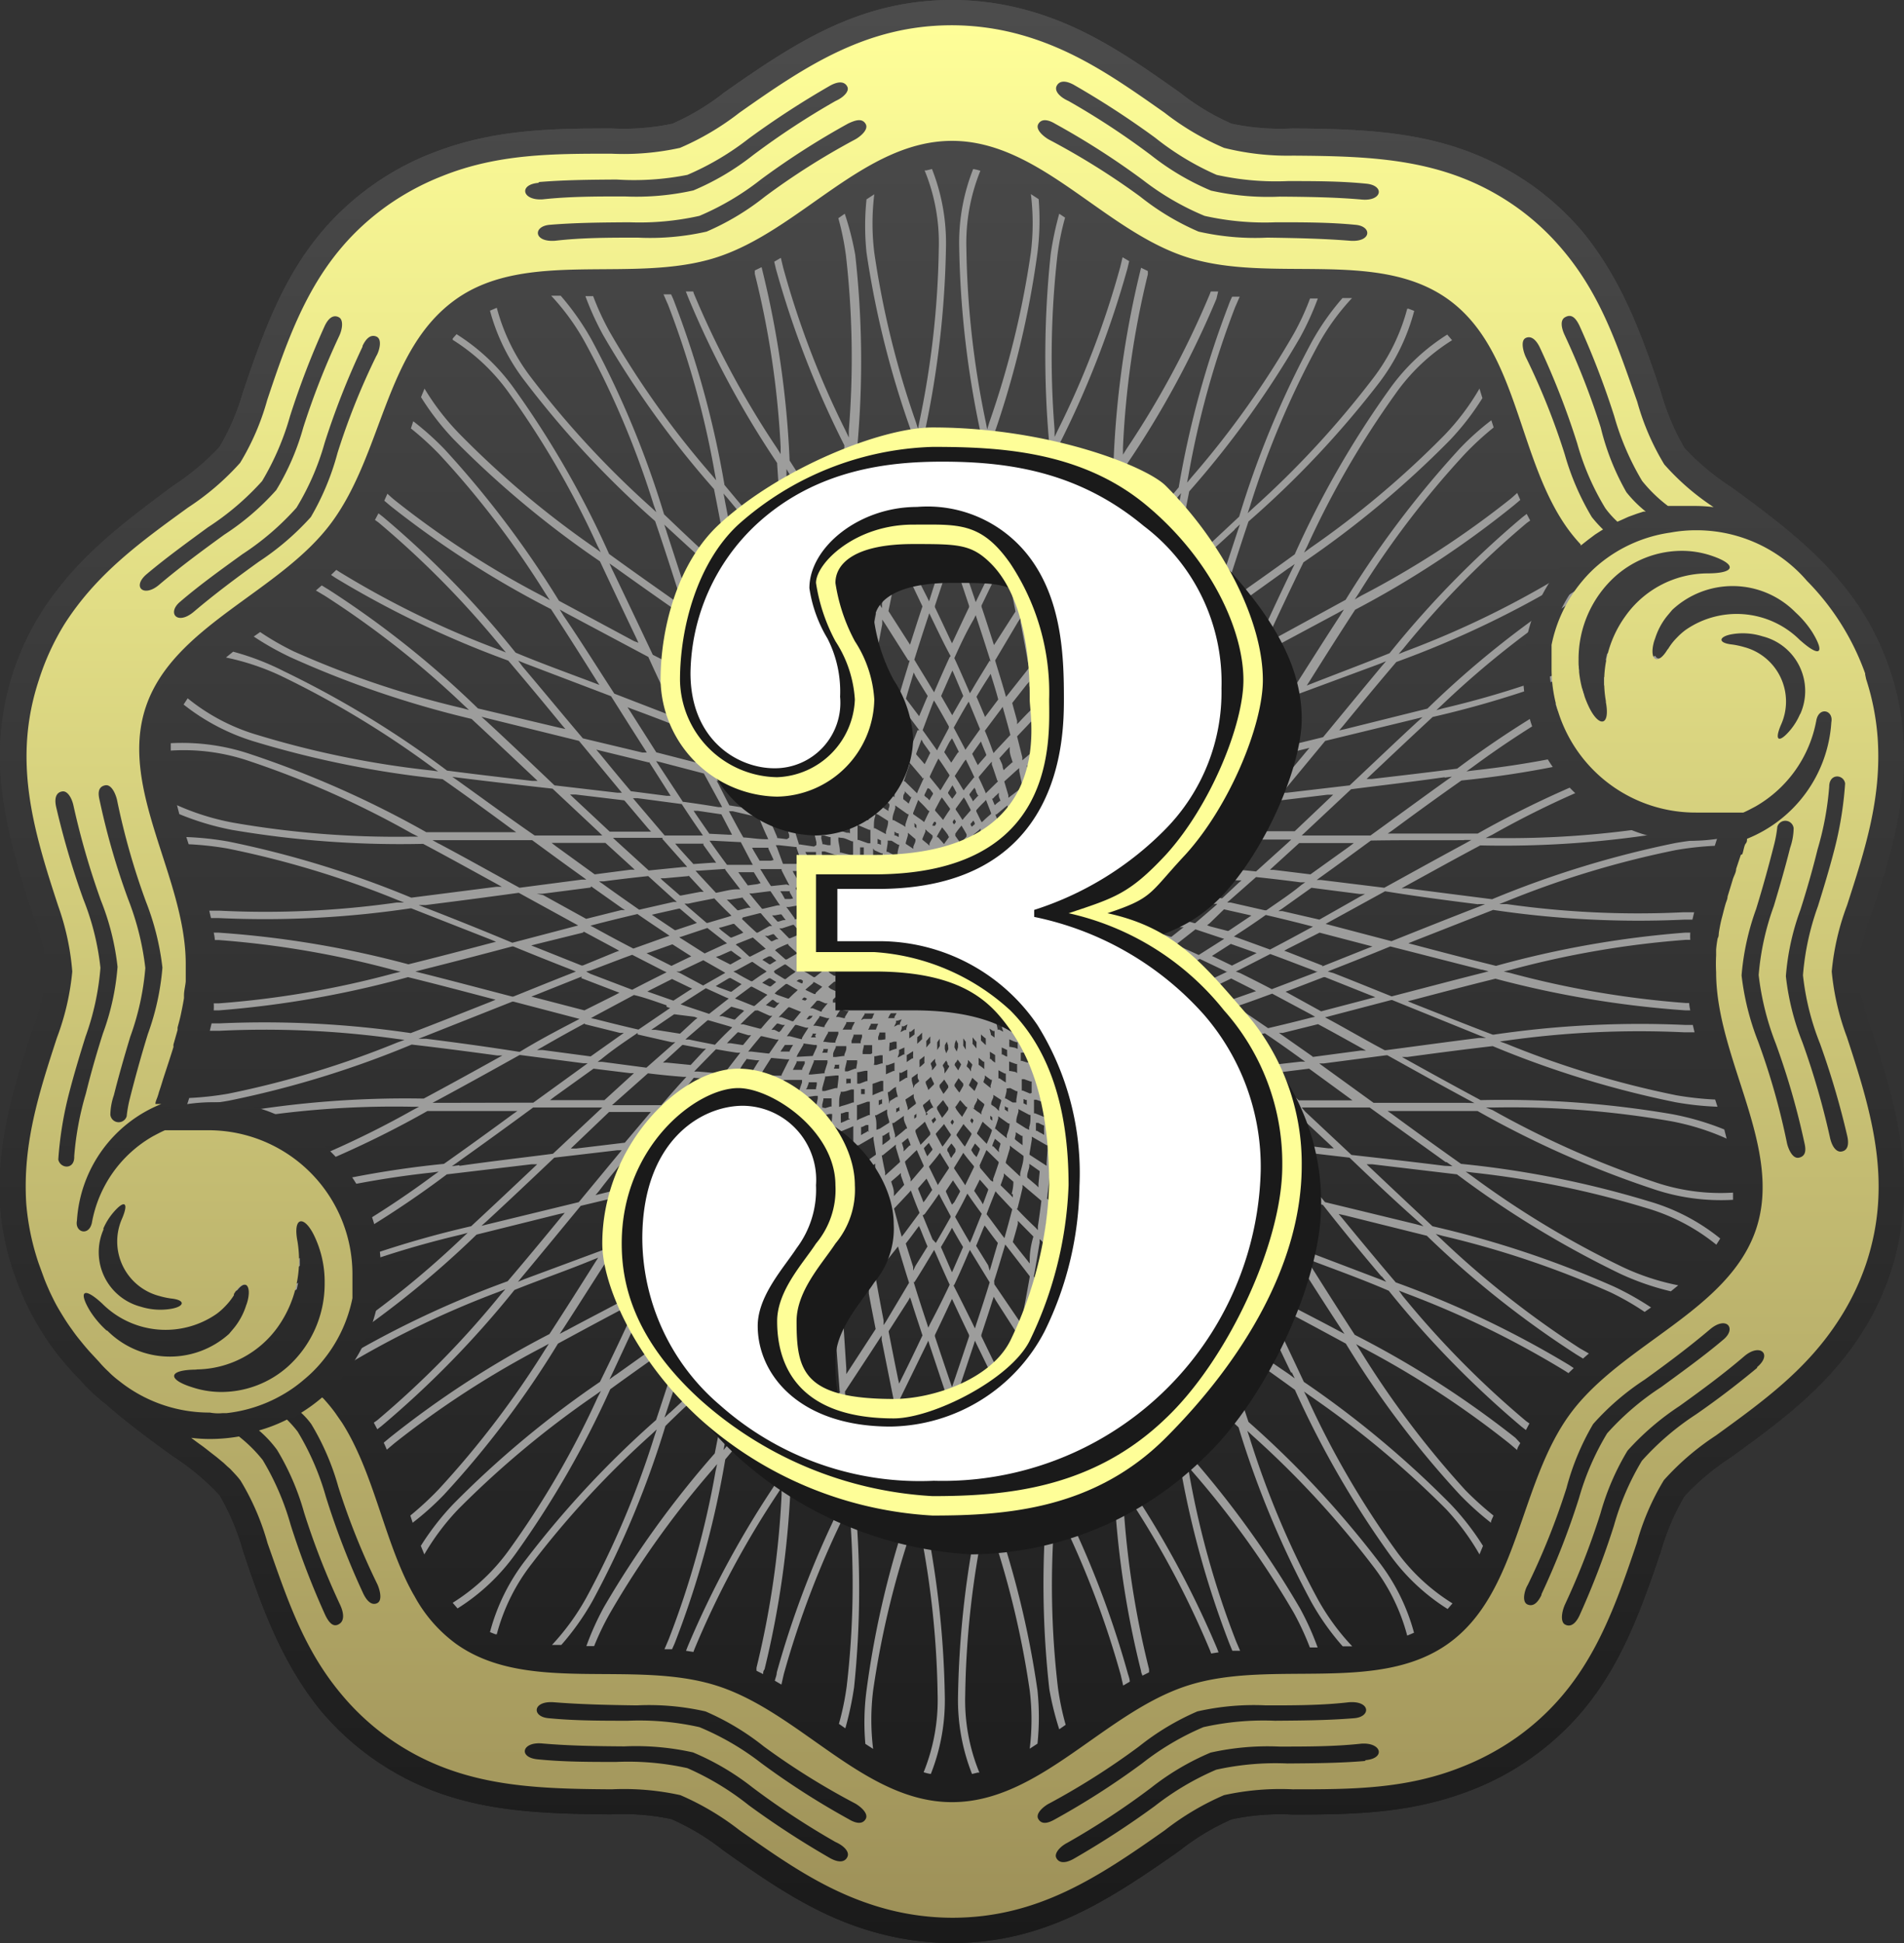 <svg xmlns="http://www.w3.org/2000/svg" xmlns:xlink="http://www.w3.org/1999/xlink" viewBox="0 0 98 100"><rect x="0" y="0" width="98" height="100" fill="#333333" stroke="none"/><defs><style>.cls-1,.cls-2,.cls-3,.cls-4,.cls-5,.cls-6,.cls-7,.cls-8,.cls-9{fill-rule:evenodd;}.cls-1{fill:url(#New_Gradient_Swatch_2);}.cls-2{fill:#9d9d9c;}.cls-3{fill:url(#New_Gradient_Swatch_2-2);}.cls-4{fill:url(#New_Gradient_Swatch_2-3);}.cls-5{fill:url(#New_Gradient_Swatch_2-4);}.cls-6{fill:url(#New_Gradient_Swatch_2-5);}.cls-7{fill:url(#New_Gradient_Swatch_2-6);}.cls-8{fill:url(#New_Gradient_Swatch_2-7);}.cls-9{fill:url(#New_Gradient_Swatch_2-8);}.cls-10{fill:url(#New_Gradient_Swatch_1);}.cls-11{fill:url(#New_Gradient_Swatch_1-2);}.cls-12{fill:#1a1a1a;}.cls-13{fill:#fefe98;}.cls-14{fill:#fff;}</style><linearGradient id="New_Gradient_Swatch_2" x1="49" y1="0.59" x2="49" y2="99.51" gradientUnits="userSpaceOnUse"><stop offset="0" stop-color="#4c4c4c"/><stop offset="1" stop-color="#1a1a1a"/></linearGradient><linearGradient id="New_Gradient_Swatch_2-2" x1="12.86" y1="0.32" x2="12.86" y2="99.89" xlink:href="#New_Gradient_Swatch_2"/><linearGradient id="New_Gradient_Swatch_2-3" x1="49" y1="0.32" x2="49" y2="99.89" xlink:href="#New_Gradient_Swatch_2"/><linearGradient id="New_Gradient_Swatch_2-4" x1="8.61" y1="0.32" x2="8.61" y2="99.89" xlink:href="#New_Gradient_Swatch_2"/><linearGradient id="New_Gradient_Swatch_2-5" x1="7.24" y1="0.32" x2="7.24" y2="99.89" xlink:href="#New_Gradient_Swatch_2"/><linearGradient id="New_Gradient_Swatch_2-6" x1="85.14" y1="0.32" x2="85.14" y2="99.89" xlink:href="#New_Gradient_Swatch_2"/><linearGradient id="New_Gradient_Swatch_2-7" x1="89.39" y1="0.32" x2="89.39" y2="99.89" xlink:href="#New_Gradient_Swatch_2"/><linearGradient id="New_Gradient_Swatch_2-8" x1="90.76" y1="0.32" x2="90.76" y2="99.89" xlink:href="#New_Gradient_Swatch_2"/><linearGradient id="New_Gradient_Swatch_1" x1="53.25" y1="1.09" x2="53.25" y2="98.67" gradientUnits="userSpaceOnUse"><stop offset="0" stop-color="#fefe98"/><stop offset="1" stop-color="#9e9159"/></linearGradient><linearGradient id="New_Gradient_Swatch_1-2" x1="44.74" y1="1.3" x2="44.74" y2="99.03" xlink:href="#New_Gradient_Swatch_1"/></defs><title>KO_icon</title><g id="icon_3"><path class="cls-1" d="M96.33,53a12,12,0,0,1-.74-3,12,12,0,0,1,.74-3c1-3,1.84-5.77,1.63-9a13.43,13.43,0,0,0-.66-3.44c-1.46-4.42-4.56-6.85-8.21-9.5a12.61,12.61,0,0,1-2.39-2,12.13,12.13,0,0,1-1.21-2.87c-1-3-2-5.74-4-8.22a14.39,14.39,0,0,0-2.59-2.4C75,6.82,71.07,6.65,66.54,6.61a12.16,12.16,0,0,1-3.14-.24,12.18,12.18,0,0,1-2.69-1.62c-2.61-1.84-5-3.51-8.18-4.31A14.47,14.47,0,0,0,49,0c-4.72,0-8,2.15-11.71,4.75A12.18,12.18,0,0,1,34.6,6.37a12.16,12.16,0,0,1-3.14.24c-3.22,0-6.15.07-9.19,1.26a14,14,0,0,0-3.12,1.68c-3.82,2.73-5.21,6.38-6.64,10.62A12.13,12.13,0,0,1,11.3,23a12.61,12.61,0,0,1-2.39,2C6.32,26.93,4,28.66,2.22,31.38A13.8,13.8,0,0,0,.7,34.55C-.76,39,.3,42.74,1.67,47a12,12,0,0,1,.74,3,12,12,0,0,1-.74,3C.7,56-.17,58.79,0,62A13.43,13.43,0,0,0,.7,65.45,14.16,14.16,0,0,0,4.11,71a8.92,8.92,0,0,0,1.3,1.23c1.07.94,2.25,1.82,3.5,2.72a12.61,12.61,0,0,1,2.39,2,12.13,12.13,0,0,1,1.21,2.87c1,3,2,5.74,4,8.22a14.39,14.39,0,0,0,2.59,2.4c3.82,2.73,7.78,2.9,12.31,2.94a12.16,12.16,0,0,1,3.14.24,12.18,12.18,0,0,1,2.69,1.62c2.61,1.84,5,3.51,8.18,4.31A14.47,14.47,0,0,0,49,100c4.72,0,8-2.15,11.71-4.75a12.18,12.18,0,0,1,2.69-1.62,12.16,12.16,0,0,1,3.14-.24c3.22,0,6.15-.07,9.19-1.26a14,14,0,0,0,3.12-1.68c3.82-2.73,5.21-6.38,6.64-10.62A12.13,12.13,0,0,1,86.7,77a12.61,12.61,0,0,1,2.39-2c2.59-1.88,4.94-3.61,6.69-6.33a13.8,13.8,0,0,0,1.52-3.17C98.76,61,97.7,57.26,96.33,53Z"/><path class="cls-2" d="M85.15,60.83a48.38,48.38,0,0,1-8.33-3.7L76.48,57h.38a48,48,0,0,1,9.12.7,12.59,12.59,0,0,1,2.89.9l-.12-.47a14,14,0,0,0-2.7-.79,51.46,51.46,0,0,0-9.84-.72h0c-1.27-.68-2.54-1.38-3.8-2.08l-.25-.14.28,0c1.46-.2,2.92-.39,4.39-.56h0a50.77,50.77,0,0,0,9.42,2.89,15.53,15.53,0,0,0,2.15.23l-.12-.37a16.26,16.26,0,0,1-2-.22,48.42,48.42,0,0,1-8.72-2.64l-.36-.13.38-.05a48.82,48.82,0,0,1,9.12-.42l.52,0-.09-.38-.4,0a51.53,51.53,0,0,0-9.85.5h-.05c-1.37-.52-2.74-1.07-4.11-1.61l-.26-.11.28-.07c1.4-.37,2.81-.74,4.23-1.09h0A51.84,51.84,0,0,0,86.75,52H87a2.5,2.5,0,0,1-.06-.38h-.19a48.27,48.27,0,0,1-9-1.54L77.4,50h0l.37-.09a48.27,48.27,0,0,1,9-1.54H87A2.5,2.5,0,0,1,87,48l-.27,0A51,51,0,0,0,77,49.71h0c-1.42-.35-2.83-.72-4.23-1.09l-.28-.07.26-.11,4.1-1.61h0a50.77,50.77,0,0,0,9.85.5l.41,0,.09-.38-.53,0a48,48,0,0,1-9.12-.42l-.38,0,.36-.14a48.52,48.52,0,0,1,8.73-2.64,16.26,16.26,0,0,1,2-.22l.12-.37a15.67,15.67,0,0,0-2.16.23,51.24,51.24,0,0,0-9.42,2.89h0l-4.38-.56-.28,0,.25-.14c1.26-.69,2.52-1.39,3.8-2.07h0a51.51,51.51,0,0,0,9.85-.72,14,14,0,0,0,2.7-.81c0-.15.09-.31.13-.46a12.83,12.83,0,0,1-2.9.9,48.79,48.79,0,0,1-9.12.71h-.38l.34-.17a47.75,47.75,0,0,1,8.33-3.71,10.43,10.43,0,0,1,4.07-.55l0-.38a11,11,0,0,0-4.15.58,51.39,51.39,0,0,0-9,4h0c-1.45,0-2.9,0-4.35,0h-.28l.23-.16c1.18-.87,2.36-1.73,3.56-2.57l0,0h0a51.13,51.13,0,0,0,9.67-1.93,11,11,0,0,0,3.66-1.91L88.38,36l0-.06a10.42,10.42,0,0,1-3.58,1.88,48.58,48.58,0,0,1-8.94,1.83l-.38.05.31-.22a48.57,48.57,0,0,1,7.79-4.7,12.12,12.12,0,0,1,2.82-.93L86,33.54a13.46,13.46,0,0,0-2.61.91A50.68,50.68,0,0,0,75,39.56h0c-1.46.19-2.92.36-4.38.53l-.28,0,.2-.19c1.06-1,2.12-2,3.2-3v0h0a51.29,51.29,0,0,0,9.35-3.11A15.22,15.22,0,0,0,85,32.78l-.32-.24a14.06,14.06,0,0,1-1.74,1,48.24,48.24,0,0,1-8.64,2.91l-.37.1.28-.26a47.58,47.58,0,0,1,7.13-5.61l.47-.28-.3-.26-.36.22a49.19,49.19,0,0,0-7.68,6.11h0l-4.26,1.06-.28.06.18-.21c.91-1.11,1.83-2.22,2.76-3.31l0,0h0a50.61,50.61,0,0,0,8.88-4.24l.24-.16-.27-.26-.17.11a47.75,47.75,0,0,1-8.21,4l-.35.14.24-.28a48,48,0,0,1,6.36-6.47l.17-.12-.18-.34-.22.17a50.43,50.43,0,0,0-6.84,7l0,0h0c-1.34.54-2.7,1.05-4,1.56l-.26.1.15-.23c.77-1.23,1.55-2.46,2.34-3.67l0,0h0A49.88,49.88,0,0,0,77.93,26l.32-.27-.16-.36c-.13.12-.26.24-.4.35a47.41,47.41,0,0,1-7.63,4.94l-.33.19.21-.32a47.09,47.09,0,0,1,5.48-7.19A15.36,15.36,0,0,1,76.88,22l-.12-.37a13.79,13.79,0,0,0-1.61,1.44,50.67,50.67,0,0,0-5.89,7.8v0h0L65.36,33l-.25.13.12-.26q.92-2,1.86-3.93v0h0a50.38,50.38,0,0,0,7.53-6.28,13.54,13.54,0,0,0,1.68-2.17L76.15,20a12.45,12.45,0,0,1-1.78,2.37,47.91,47.91,0,0,1-6.94,5.84l-.31.23.17-.34a46.66,46.66,0,0,1,4.52-7.81,10.09,10.09,0,0,1,2.93-2.78l-.25-.29a10.51,10.51,0,0,0-3,2.85,48.89,48.89,0,0,0-4.85,8.46v0h0c-1.18.86-2.38,1.7-3.57,2.54l-.23.16.08-.27c.44-1.37.88-2.75,1.34-4.12v0h0A49.62,49.62,0,0,0,71,19.68,10.53,10.53,0,0,0,72.79,16l-.29-.11-.07,0a10.16,10.16,0,0,1-1.78,3.61,48.35,48.35,0,0,1-6.15,6.65l-.28.26.12-.36a46.33,46.33,0,0,1,3.51-8.31,11.94,11.94,0,0,1,1.74-2.4l-.49,0a13,13,0,0,0-1.58,2.25,48.74,48.74,0,0,0-3.74,9v0l0,0q-1.59,1.49-3.21,3l-.21.19.05-.28c.26-1.4.52-2.81.8-4.21v0a49.2,49.2,0,0,0,5.71-7.93,14.86,14.86,0,0,0,.91-2h-.4a13.06,13.06,0,0,1-.84,1.82,47,47,0,0,1-5.25,7.37l-.24.29.07-.37a46.56,46.56,0,0,1,2.41-8.68c.08-.17.15-.35.23-.52l-.39,0a3.79,3.79,0,0,0-.18.42,49.26,49.26,0,0,0-2.57,9.39v0l0,0c-.92,1.11-1.85,2.2-2.79,3.29l-.18.21,0-.27c.07-1.44.16-2.88.26-4.31v-.05a48.66,48.66,0,0,0,4.65-8.57L62.7,15,62.32,15l-.06.16A46.44,46.44,0,0,1,58,23.08l-.2.32,0-.37a46.13,46.13,0,0,1,1.28-8.91l0-.17-.35-.17-.06.25a49.55,49.55,0,0,0-1.35,9.62v.05c-.78,1.22-1.57,2.42-2.36,3.63l-.16.23,0-.27c-.1-1.45-.21-2.9-.29-4.35v-.05a49.5,49.5,0,0,0,3.52-9.07l.09-.38-.34-.2-.12.5a45.86,45.86,0,0,1-3.22,8.41l-.16.34,0-.38a46.45,46.45,0,0,1,.15-9,13.76,13.76,0,0,1,.39-1.91L54.52,11a16.36,16.36,0,0,0-.44,2.08A50,50,0,0,0,54,22.78v0c-.62,1.32-1.26,2.63-1.9,3.94l-.12.25,0-.28c-.29-1.4-.57-2.81-.84-4.22v-.05A48.12,48.12,0,0,0,53.4,13a13.31,13.31,0,0,0,.06-2.75l-.4-.26a12.3,12.3,0,0,1,0,3,46.57,46.57,0,0,1-2.14,8.75l-.11.36-.07-.37a46.55,46.55,0,0,1-1-8.94,9.9,9.9,0,0,1,.72-4,2.22,2.22,0,0,0-.37-.09,10.29,10.29,0,0,0-.72,4,49.17,49.17,0,0,0,1.12,9.66v0c-.45,1.37-.91,2.73-1.37,4.09l-.09.26-.09-.26c-.46-1.36-.92-2.72-1.37-4.09v0a49.17,49.17,0,0,0,1.12-9.66,10.37,10.37,0,0,0-.72-4l-.29.07-.09,0a9.79,9.79,0,0,1,.73,4,46.55,46.55,0,0,1-1,8.94l-.07.37-.11-.36A46.57,46.57,0,0,1,45,13a12.29,12.29,0,0,1,0-3l-.4.26A13.3,13.3,0,0,0,44.6,13,48.12,48.12,0,0,0,47,22.47v.05c-.27,1.41-.55,2.82-.84,4.22l0,.28-.12-.25c-.64-1.31-1.28-2.62-1.9-3.94v0a49.23,49.23,0,0,0-.12-9.71A14.77,14.77,0,0,0,43.48,11l-.33.23a14.06,14.06,0,0,1,.39,1.91,46.45,46.45,0,0,1,.15,9l0,.38-.16-.34a45.86,45.86,0,0,1-3.22-8.41l-.12-.5-.34.2.09.38a49.5,49.5,0,0,0,3.52,9.07v.05c-.08,1.45-.19,2.9-.29,4.35l0,.27L43,27.33c-.79-1.21-1.58-2.41-2.36-3.63v-.05A49.55,49.55,0,0,0,39.26,14l-.06-.25-.35.17c0,.06,0,.12,0,.17A46.13,46.13,0,0,1,40.18,23l0,.37-.2-.32a46.44,46.44,0,0,1-4.27-7.95L35.68,15,35.3,15l.09.23A48.66,48.66,0,0,0,40,23.83v.05c.1,1.43.18,2.87.26,4.31l0,.27-.18-.21c-.94-1.09-1.87-2.18-2.79-3.29l0,0v0a49.26,49.26,0,0,0-2.57-9.39,3.79,3.79,0,0,0-.18-.42l-.39,0c.08.17.15.35.23.52a46.56,46.56,0,0,1,2.41,8.68l.07.37-.24-.29a46.33,46.33,0,0,1-5.25-7.37,13.62,13.62,0,0,1-.84-1.82h-.4a14.86,14.86,0,0,0,.91,2,49.2,49.2,0,0,0,5.71,7.93v0c.28,1.4.54,2.81.8,4.21l.05.28-.21-.19q-1.62-1.47-3.21-3l0,0v0a48.74,48.74,0,0,0-3.74-9,13.58,13.58,0,0,0-1.58-2.25l-.49,0a11.94,11.94,0,0,1,1.74,2.4A45.57,45.57,0,0,1,33.65,26l.13.36-.28-.26a48.35,48.35,0,0,1-6.15-6.65,10.16,10.16,0,0,1-1.78-3.61l-.35.15a10.29,10.29,0,0,0,1.83,3.67,49.62,49.62,0,0,0,6.67,7.16h0v0c.47,1.37.91,2.75,1.35,4.12l.08.27-.23-.16c-1.19-.84-2.39-1.68-3.57-2.54h0v0a48.89,48.89,0,0,0-4.85-8.46,10.51,10.51,0,0,0-3-2.85c-.07.08-.14.15-.2.23l0,.06a10.22,10.22,0,0,1,2.93,2.78,46.66,46.66,0,0,1,4.52,7.81l.17.34-.31-.23a47.91,47.91,0,0,1-6.94-5.84A12.71,12.71,0,0,1,21.85,20l-.18.44a13.54,13.54,0,0,0,1.68,2.17,50.38,50.38,0,0,0,7.53,6.28h0v0q.94,2,1.86,3.93l.12.26L32.64,33l-3.87-2.08h0v0a50.67,50.67,0,0,0-5.89-7.8,14.76,14.76,0,0,0-1.61-1.44l-.12.37a15.36,15.36,0,0,1,1.46,1.33,47.09,47.09,0,0,1,5.48,7.19l.21.32-.33-.19a47,47,0,0,1-7.63-4.94c-.14-.11-.27-.23-.4-.35l-.16.36.32.27a49.88,49.88,0,0,0,8.26,5.31h0l0,0c.79,1.21,1.57,2.44,2.34,3.67l.15.23-.26-.1c-1.35-.51-2.71-1-4.05-1.56h0l0,0a50.43,50.43,0,0,0-6.84-7l-.22-.17-.18.34.17.12A48,48,0,0,1,25.8,33.3l.24.28-.35-.14a47.4,47.4,0,0,1-8.21-4l-.17-.11-.27.26.24.16A50.61,50.61,0,0,0,26.16,34h0l0,0c.93,1.09,1.85,2.2,2.76,3.31l.18.21-.28-.06L24.6,36.46h0a49.19,49.19,0,0,0-7.68-6.11l-.36-.22-.3.26.47.28a47.58,47.58,0,0,1,7.13,5.61l.28.26-.37-.1a48.24,48.24,0,0,1-8.64-2.91,14.06,14.06,0,0,1-1.74-1l-.33.23a14.87,14.87,0,0,0,1.9,1.07A51.29,51.29,0,0,0,24.27,37h0v0c1.08,1,2.14,2,3.2,3l.2.19-.28,0c-1.46-.17-2.92-.34-4.38-.53h0a50.68,50.68,0,0,0-8.39-5.11A13.46,13.46,0,0,0,12,33.54l-.37.3a12.63,12.63,0,0,1,2.82.94,48.57,48.57,0,0,1,7.79,4.7l.31.22-.38-.05a48.58,48.58,0,0,1-8.94-1.83,10.28,10.28,0,0,1-3.57-1.88l-.21.32a11,11,0,0,0,3.66,1.91,51.13,51.13,0,0,0,9.67,1.93h0l0,0c1.2.84,2.38,1.7,3.56,2.57l.23.16h-.28c-1.45,0-2.9,0-4.35,0h0a51.39,51.39,0,0,0-9-4,11,11,0,0,0-4.15-.58l0,.3v.08a10.43,10.43,0,0,1,4.07.55,47.75,47.75,0,0,1,8.33,3.71l.34.17h-.38A48.79,48.79,0,0,1,12,42.34a12.75,12.75,0,0,1-2.89-.9l.12.46a14,14,0,0,0,2.7.81,51.51,51.51,0,0,0,9.85.72h0c1.28.68,2.54,1.38,3.8,2.07l.25.14-.28,0-4.38.56h0a51.24,51.24,0,0,0-9.42-2.89,15.67,15.67,0,0,0-2.16-.23l.12.37a16.26,16.26,0,0,1,2,.22,48.52,48.52,0,0,1,8.73,2.64l.36.14-.38,0a48,48,0,0,1-9.12.42l-.53,0,.09.38.41,0a50.77,50.77,0,0,0,9.85-.5h.05l4.1,1.61.26.11-.28.07c-1.4.37-2.81.74-4.23,1.09h0A51,51,0,0,0,11.25,48L11,48a2.5,2.5,0,0,1,.06.38h.19a48.27,48.27,0,0,1,9,1.54l.37.09h0l-.37.09a48.27,48.27,0,0,1-9,1.54H11A2.5,2.5,0,0,1,11,52h.27A51.84,51.84,0,0,0,21,50.29h0c1.42.35,2.83.72,4.23,1.09l.28.07-.26.11c-1.37.54-2.74,1.09-4.11,1.61h0a51.53,51.53,0,0,0-9.85-.5l-.4,0-.09.38.52,0a48.82,48.82,0,0,1,9.12.42l.38.05-.36.13a48.42,48.42,0,0,1-8.72,2.64,16.26,16.26,0,0,1-2,.22l-.12.37a15.53,15.53,0,0,0,2.15-.23,50.77,50.77,0,0,0,9.42-2.89h0c1.47.17,2.93.36,4.39.56l.28,0-.25.14c-1.26.7-2.53,1.4-3.8,2.08h-.05A51.46,51.46,0,0,0,12,57.3a13.31,13.31,0,0,0-2.7.8c-.05.15-.09.3-.13.46a12.83,12.83,0,0,1,2.9-.9,48,48,0,0,1,9.12-.7h.38l-.34.18a48.38,48.38,0,0,1-8.33,3.7,10.43,10.43,0,0,1-4.07.55l0,.37A10.84,10.84,0,0,0,13,61.18a50.93,50.93,0,0,0,9-4h0c1.45,0,2.9,0,4.35,0h.28l-.23.16c-1.17.86-2.36,1.72-3.55,2.56h0a50.35,50.35,0,0,0-9.67,1.93,10.73,10.73,0,0,0-3.67,1.91l.16.26,0,.06a10.29,10.29,0,0,1,3.59-1.88,48.58,48.58,0,0,1,8.94-1.83l.38-.05-.31.22a48.13,48.13,0,0,1-7.79,4.7,12.19,12.19,0,0,1-2.83.93l.37.31a13.55,13.55,0,0,0,2.62-.91A51,51,0,0,0,23,60.44h0l4.37-.52.28,0-.2.19c-1.06,1-2.12,2-3.2,3v0h0a51.29,51.29,0,0,0-9.35,3.11A15.22,15.22,0,0,0,13,67.22l.32.24a14.06,14.06,0,0,1,1.74-1,48.24,48.24,0,0,1,8.64-2.91l.37-.1-.28.26a48.3,48.3,0,0,1-7.13,5.62l-.47.27.3.26.36-.22a49.72,49.72,0,0,0,7.68-6.1l0,0h0l4.26-1.06.28-.06-.18.21c-.91,1.11-1.83,2.22-2.76,3.31l0,0h0a50.61,50.61,0,0,0-8.88,4.24l-.24.16.27.26.17-.11a48.14,48.14,0,0,1,8.21-4l.35-.14-.24.28a48,48,0,0,1-6.36,6.47l-.17.12.18.34.22-.17a50.43,50.43,0,0,0,6.84-7h0c1.34-.54,2.7-1,4.05-1.56l.26-.1-.15.23c-.78,1.24-1.56,2.47-2.36,3.7v0h0A49.68,49.68,0,0,0,20.05,74l-.3.25c.06.12.11.24.16.36l.39-.33a48,48,0,0,1,7.62-4.94l.33-.18-.2.31a47.9,47.9,0,0,1-5.48,7.19A16.33,16.33,0,0,1,21.12,78l.12.37a14.46,14.46,0,0,0,1.6-1.43,49.12,49.12,0,0,0,5.88-7.79h0l0,0c1.29-.7,2.59-1.4,3.89-2.08l.25-.14-.12.26q-.91,2-1.86,3.93v0h0a50.92,50.92,0,0,0-7.53,6.27,13.6,13.6,0,0,0-1.69,2.17l.18.44a12.39,12.39,0,0,1,1.78-2.36,49.13,49.13,0,0,1,7-5.83l.31-.22-.17.33a46,46,0,0,1-4.53,7.81,10.28,10.28,0,0,1-2.93,2.76l.25.29a10.57,10.57,0,0,0,3-2.83,49.23,49.23,0,0,0,4.86-8.45v0h0c1.18-.86,2.38-1.7,3.57-2.54l.23-.16L35.1,69c-.44,1.36-.88,2.73-1.33,4.08v0h0a50.26,50.26,0,0,0-6.68,7.16A10.37,10.37,0,0,0,25.22,84l.28.11.07,0a10.05,10.05,0,0,1,1.8-3.63,48.35,48.35,0,0,1,6.15-6.65l.28-.26-.12.36a46.33,46.33,0,0,1-3.51,8.31,12.27,12.27,0,0,1-1.76,2.42l.48,0a13.33,13.33,0,0,0,1.61-2.27,48.78,48.78,0,0,0,3.75-9v0h0c1-1,2.12-2,3.19-2.93l.21-.19-.05.28c-.26,1.41-.53,2.83-.81,4.25v0l0,0a50.37,50.37,0,0,0-5.71,7.92,14.43,14.43,0,0,0-.9,2h.4A13.88,13.88,0,0,1,31.41,83a47.42,47.42,0,0,1,5.26-7.36l.24-.29-.08.37a45.73,45.73,0,0,1-2.42,8.67l-.21.49.39,0c.06-.13.12-.26.17-.39a48.25,48.25,0,0,0,2.57-9.38v0l0,0c.93-1.12,1.87-2.22,2.81-3.33l.18-.21v.28c-.08,1.44-.16,2.87-.26,4.31v0a49.43,49.43,0,0,0-4.66,8.57l-.09.23.38.06.06-.16a47.25,47.25,0,0,1,4.28-8l.2-.31,0,.37a46.83,46.83,0,0,1-1.29,8.9,1.09,1.09,0,0,0,0,.17l.34.17c0-.08,0-.16.07-.24a48.06,48.06,0,0,0,1.35-9.63v0l0,0c.77-1.22,1.57-2.43,2.36-3.64l.16-.23,0,.28c.1,1.43.2,2.87.29,4.31v0a48.83,48.83,0,0,0-3.53,9.07c0,.14-.07.28-.1.42l.34.2.12-.53a47.39,47.39,0,0,1,3.23-8.41l.16-.34,0,.37a45.11,45.11,0,0,1-.15,9,14.06,14.06,0,0,1-.4,1.93l.33.23a16.85,16.85,0,0,0,.45-2.11A48.56,48.56,0,0,0,44,77.18v0c.62-1.31,1.25-2.61,1.89-3.91l.12-.24,0,.27c.29,1.4.57,2.81.84,4.22v0A48.12,48.12,0,0,0,44.6,87a12.65,12.65,0,0,0-.06,2.75l.4.26a12.3,12.3,0,0,1,0-3,46.57,46.57,0,0,1,2.14-8.75l.11-.36.07.37a46.55,46.55,0,0,1,1,8.94,9.9,9.9,0,0,1-.72,4,2.22,2.22,0,0,0,.37.09,10.29,10.29,0,0,0,.72-4,49.17,49.17,0,0,0-1.12-9.66v0c.45-1.37.91-2.73,1.37-4.09l.09-.26.09.26c.46,1.36.92,2.72,1.37,4.09v0a49.17,49.17,0,0,0-1.12,9.66,10.37,10.37,0,0,0,.72,4l.29-.07.09,0a9.79,9.79,0,0,1-.73-4,46.55,46.55,0,0,1,1-8.94l.07-.37.11.36A46.57,46.57,0,0,1,53,87a12.29,12.29,0,0,1,0,3l.4-.26A13.31,13.31,0,0,0,53.4,87a48.12,48.12,0,0,0-2.35-9.44v0c.27-1.41.55-2.82.84-4.22l0-.27.12.24c.64,1.3,1.27,2.6,1.89,3.91v0a48.56,48.56,0,0,0,.11,9.72A15.23,15.23,0,0,0,54.52,89l.33-.23a14.06,14.06,0,0,1-.4-1.93,45.11,45.11,0,0,1-.15-9l0-.37.16.34a47.39,47.39,0,0,1,3.23,8.41l.12.53.34-.2c0-.14-.06-.28-.1-.42a48.83,48.83,0,0,0-3.53-9.07v0c.09-1.44.19-2.88.29-4.31l0-.28.16.23c.79,1.21,1.59,2.42,2.36,3.64l0,0v0A48.06,48.06,0,0,0,58.73,86c0,.08.05.16.07.24l.34-.17a1.09,1.09,0,0,0,0-.17A46.83,46.83,0,0,1,57.8,77l0-.37.2.31a47.25,47.25,0,0,1,4.28,8l.06.16.38-.06-.09-.23a49.74,49.74,0,0,0-4.66-8.57v0c-.1-1.44-.18-2.87-.26-4.31v-.28l.18.21c.94,1.11,1.88,2.21,2.81,3.33l0,0v0a48.25,48.25,0,0,0,2.57,9.38l.16.39.4,0-.21-.49a45.73,45.73,0,0,1-2.42-8.67l-.08-.37.24.29A47.42,47.42,0,0,1,66.59,83a14.53,14.53,0,0,1,.83,1.79h.4a14.43,14.43,0,0,0-.9-2,50.37,50.37,0,0,0-5.71-7.92l0,0v0c-.28-1.42-.55-2.84-.81-4.25l-.05-.28.21.19c1.07,1,2.13,1.94,3.19,2.93h0v0a48.78,48.78,0,0,0,3.75,9,13,13,0,0,0,1.61,2.27l.49,0a11.93,11.93,0,0,1-1.77-2.42A46.33,46.33,0,0,1,64.32,74l-.12-.36.28.26a48.35,48.35,0,0,1,6.15,6.65,10.05,10.05,0,0,1,1.8,3.63l.35-.15a10.41,10.41,0,0,0-1.84-3.69,50.26,50.26,0,0,0-6.68-7.16h0v0c-.45-1.35-.89-2.72-1.33-4.08l-.08-.27.23.16c1.19.84,2.39,1.68,3.57,2.54h0v0a49.23,49.23,0,0,0,4.86,8.45,10.61,10.61,0,0,0,3,2.83l.19-.22.06-.07a10.18,10.18,0,0,1-2.94-2.76,46,46,0,0,1-4.53-7.81l-.17-.33.31.22a49.13,49.13,0,0,1,7,5.83A12.39,12.39,0,0,1,76.15,80l.18-.44a13.6,13.6,0,0,0-1.69-2.17,50.92,50.92,0,0,0-7.53-6.27h0v0q-.94-2-1.86-3.93l-.12-.26.25.14c1.3.68,2.6,1.38,3.89,2.08l0,0h0a49.12,49.12,0,0,0,5.88,7.79,15.32,15.32,0,0,0,1.59,1.43c0-.12.09-.25.13-.37a16.33,16.33,0,0,1-1.45-1.31A47.9,47.9,0,0,1,70,69.49l-.2-.31.33.18A48,48,0,0,1,77.7,74.3l.39.33c0-.12.1-.24.16-.36L78,74a49.68,49.68,0,0,0-8.27-5.3h0v0c-.8-1.23-1.58-2.46-2.36-3.7l-.15-.23.26.1c1.35.51,2.71,1,4,1.56h0a50.43,50.43,0,0,0,6.84,7l.22.17.18-.34-.17-.12A48,48,0,0,1,72.2,66.7L72,66.42l.35.14a48.14,48.14,0,0,1,8.21,4l.17.11.27-.26-.24-.16A50.61,50.61,0,0,0,71.84,66h0l0,0c-.93-1.09-1.85-2.2-2.76-3.31l-.18-.21.28.06,4.26,1.06h0l0,0a49.72,49.72,0,0,0,7.68,6.1l.36.22.3-.26-.47-.27a48.3,48.3,0,0,1-7.13-5.62l-.28-.26.37.1a48.24,48.24,0,0,1,8.64,2.91,14.06,14.06,0,0,1,1.74,1l.33-.23a14.87,14.87,0,0,0-1.9-1.07,51.29,51.29,0,0,0-9.35-3.11h0l0,0c-1.07-1-2.13-2-3.19-3l-.2-.19.28,0,4.37.52h0a51,51,0,0,0,8.39,5.11,13.55,13.55,0,0,0,2.62.91l.38-.31a12.27,12.27,0,0,1-2.84-.93,48.13,48.13,0,0,1-7.79-4.7l-.31-.22.38.05a48.58,48.58,0,0,1,8.94,1.83,10.25,10.25,0,0,1,3.58,1.88c.07-.11.14-.21.2-.32a10.42,10.42,0,0,0-3.66-1.91A50.35,50.35,0,0,0,75.2,59.9h0c-1.19-.84-2.38-1.7-3.55-2.56l-.23-.16h.28c1.45,0,2.9,0,4.35,0h0a50.93,50.93,0,0,0,9,4,10.84,10.84,0,0,0,4.15.57l0-.29v-.08A10.45,10.45,0,0,1,85.15,60.83Zm-9-7.54.34.13-.37,0c-1.6.2-3.19.42-4.79.63h-.06c-1-.53-1.9-1.06-2.86-1.58l-.21-.11.23-.06,3.17-.83h.06ZM56.83,66.61l-1.65-1.56,0,0v0c0-.59.05-1.17.07-1.76V63l.15.12,1.43,1.08,0,0v0c.06.75.12,1.5.16,2.24l0,.24ZM57,69.92l-.18-.21L55.2,67.8l0,0v0c0-.62.08-1.24.11-1.85v-.2l.15.14,1.36,1.27,0,0v0L57,69.64ZM41.17,66.61l-.18.16,0-.24c0-.74.1-1.49.16-2.24v0l0,0,1.43-1.08.15-.12v.19c0,.59,0,1.17.07,1.76v0l0,0Zm1.65,1.16,0,0-1.62,1.91-.18.21v-.28c.05-.83.09-1.65.15-2.48v0l0,0,1.36-1.27.15-.14v.2c0,.61.07,1.23.11,1.85ZM41.15,33.38l1.66,1.56,0,0v0c0,.59-.05,1.18-.07,1.78V37l-.15-.11c-.47-.37-.95-.73-1.43-1.08l0,0v0c-.06-.75-.11-1.5-.16-2.26v-.23ZM41,30.09l.18.21c.55.63,1.09,1.27,1.62,1.9l0,0v0c0,.61-.07,1.22-.1,1.83l0,.2-.14-.14-1.37-1.27,0,0v0c0-.82-.1-1.64-.14-2.46Zm15.87,3.29.17-.16v.23c0,.76-.1,1.51-.17,2.26v0l0,0c-.48.35-1,.71-1.43,1.08l-.15.11v-.18c0-.6,0-1.19-.07-1.78v0l0,0Zm-1.66-1.15,0,0c.53-.63,1.07-1.27,1.62-1.9l.18-.21,0,.28c0,.82-.09,1.64-.14,2.46v0l0,0-1.37,1.27-.14.14,0-.2c0-.61-.06-1.22-.1-1.83Zm1.25,29.48L55.29,61l0,0v0c0-.37,0-.74,0-1.11v-.16l.14.07,1,.49.05,0v.05c.06.45.12.89.16,1.34l0,.19Zm.15,1.9-.17-.13-1-.74,0,0v0c0-.33,0-.65,0-1v-.17l.15.09.83.51,0,0v.05c0,.4.07.8.11,1.2Zm-1.22-5,.13,0,.48.18.05,0v0l.09.59,0,.17L56,59.62l-.54-.27-.05,0v0l0-.5Zm-1.26.23,0,0v0c0-.25,0-.49,0-.73v-.14l.13.06.68.28.06,0v.06c0,.28,0,.57.05.85v.16l-.14-.07Zm.75,1.65-.14-.1-.51-.33-.05,0V60c0-.17,0-.34,0-.5v-.15l.13.07.45.23.05,0v0c0,.21,0,.41,0,.62Zm-.57-3.34.13,0,.21.07.06,0v.06a2.46,2.46,0,0,1,0,.26l0,.16-.15-.06-.24-.11-.06,0v-.42Zm.42-.26c-.19,0-.37-.11-.56-.18l-.06,0v-.06c0-.17,0-.33,0-.5V56l.13,0c.16.05.32.08.49.12h.06v.07c0,.19,0,.38.08.57l0,.14Zm-1.45.41-.06,0v-.06c0-.17,0-.34,0-.5V56.6l.12,0,.48.17.06,0v.07c0,.19,0,.38,0,.57v.15l-.13-.07Zm.46.63V58a2.17,2.17,0,0,0,0,.26v.15l-.13-.08a1.71,1.71,0,0,1-.23-.13l-.06,0v-.06l0-.22,0-.13.12,0,.2.1Zm-.94.14-.49-.31,0,0v-.06c0-.17.07-.33.11-.49l0-.13.11.06.45.24.06,0v.06c0,.19,0,.38-.07.57v.14Zm.07,2.47c0-.17.08-.33.11-.5l0-.14.12.08.41.29,0,0v.06l-.06.6,0,.18L53.34,61l-.46-.39,0,0Zm-7.76-2.39V58c0-.19,0-.38-.07-.57V57.4l.06,0,.45-.24.11-.06,0,.13c0,.16.07.32.11.49v.06l0,0-.49.31Zm.07,2.44,0,0-.46.39-.14.12,0-.18-.06-.6v-.06l0,0,.41-.29.12-.08,0,.14c0,.17.07.33.11.5Zm-.94-3-.13.07v-.15c0-.19,0-.38,0-.57v-.07l.06,0,.48-.17.12,0v.13c0,.16,0,.33,0,.5v.06l-.06,0Zm.5.62-.06,0a1.71,1.71,0,0,1-.23.13l-.13.08v-.15c0-.09,0-.18,0-.26V58l.06,0,.2-.1.12,0,0,.13,0,.22Zm-1.6,1.09-.14.07v-.16c0-.28,0-.57.05-.85v-.06l.06,0,.68-.28.13-.06v.14c0,.24,0,.48,0,.73v0l0,0Zm.72.78-.05,0-.51.33-.15.1v-.17c0-.21,0-.41,0-.62v0l.05,0,.45-.23.13-.07v.15c0,.16,0,.33,0,.5Zm-.13-2.52v.06l-.06,0-.24.11-.15.06,0-.16a2.46,2.46,0,0,1,0-.26V57.3l.06,0,.21-.07.13,0v.36Zm.22-1.38c0,.17,0,.33,0,.5v.06l-.06,0c-.19.07-.37.13-.56.18l-.14.05,0-.14c0-.19,0-.38.08-.57v-.07h.06c.17,0,.33-.07.49-.12l.13,0Zm-1.29,3.57.14-.07v.16c0,.37,0,.74,0,1.11v0l0,0-1.15.71-.16.1,0-.19c0-.45.1-.89.16-1.34v-.05l.05,0Zm-.8,0,0-.17.09-.59v0l.05,0,.48-.18.13,0v.14l0,.5v0l-.05,0-.55.27Zm.74,3,0,0-1,.74-.17.13,0-.21c0-.4.07-.8.11-1.2v-.05l0,0,.83-.51.15-.09v.17c0,.32,0,.64,0,1Zm-1-24.42L42.7,39l0,0v0c0,.37,0,.74,0,1.11v.16l-.14-.07-1-.49,0,0v-.05c-.06-.45-.11-.89-.16-1.34l0-.18ZM41.4,36.4l.17.13,1,.73,0,0v.05c0,.32,0,.64,0,1v.16l-.15-.09-.83-.5,0,0v0c0-.4-.07-.8-.11-1.2Zm1.23,5-.14,0L42,41.14l0,0v0l-.09-.59,0-.18.16.08.55.27,0,0v.06c0,.16,0,.33,0,.5Zm1.26-.23,0,0v0c0,.25,0,.49,0,.73v.14L43.77,42l-.69-.28,0,0v-.06c0-.29,0-.57-.05-.85v-.16l.15.07Zm-.76-1.65.15.1.51.34.05,0v0c0,.17,0,.34,0,.51v.14l-.13-.07-.45-.24-.05,0v-.06c0-.2,0-.4,0-.6Zm.58,3.34-.13,0-.22-.07-.06,0v-.06l0-.27v-.15l.14.06.25.11.06,0v.42Zm-.42.26c.19,0,.37.11.56.18l.06,0v.06c0,.17,0,.33,0,.5V44l-.13,0-.49-.12h-.06v-.07c0-.19-.06-.38-.08-.57l0-.14Zm1.45-.41.06,0v.07c0,.16,0,.33,0,.49v.13l-.12,0-.48-.17-.06,0v-.07c0-.19,0-.38,0-.57v-.14l.13.06Zm-.46-.62V42c0-.08,0-.17,0-.26v-.15l.13.08.23.13.06,0v.06l0,.22,0,.13-.12,0-.2-.1Zm.94-.15.49.31,0,0v.06c0,.17-.07.33-.11.49l0,.13-.11-.06-.45-.24-.06,0v-.06c0-.19,0-.38.07-.57v-.14Zm-.08-2.46c0,.16-.07.33-.1.49l0,.14L44.89,40l-.41-.29,0,0v0l.06-.6,0-.18.13.12.46.39,0,0Zm7.77,2.38V42c0,.19,0,.38.07.57v.06l-.06,0-.45.24-.11.06,0-.13c0-.16-.07-.32-.11-.49v-.06l0,0,.49-.31Zm-.07-2.43,0,0,.46-.39.13-.12,0,.18.06.6v0l0,0-.41.29-.12.08,0-.14c0-.16-.07-.33-.1-.49Zm.94,3,.13-.06v.14c0,.19,0,.38,0,.57v.07l-.06,0-.48.17-.12,0v-.13c0-.16,0-.33,0-.49v-.07l.06,0Zm-.5-.62.06,0,.23-.13.13-.08v.15a2.17,2.17,0,0,0,0,.26v.07l-.06,0-.2.1-.12,0,0-.13,0-.22Zm1.6-1.09.15-.07v.16c0,.28,0,.56-.05.85v.06l0,0-.69.28-.13.06V42c0-.24,0-.48,0-.73v0l0,0ZM54.16,40l.05,0,.51-.34.15-.1v.18c0,.2,0,.4,0,.6v.06l-.05,0-.45.24-.13.07v-.14c0-.17,0-.34,0-.51Zm.13,2.51v-.06l.06,0,.25-.11.14-.06v.15l0,.27v.06l-.06,0-.22.07-.13,0v-.36Zm-.22,1.38c0-.17,0-.33,0-.5v-.06l.06,0c.19-.07.37-.13.56-.18l.14-.05,0,.14c0,.19,0,.38-.08.57v.07h-.06l-.49.12-.13,0Zm1.3-3.57-.14.07v-.16c0-.37,0-.74,0-1.11v0l0,0,1.15-.71.16-.09,0,.18c-.05.45-.1.89-.16,1.34v.05l0,0Zm.79,0,0,.18-.09.59v0l0,0-.48.18-.14,0v-.14c0-.17,0-.34,0-.5v-.06l0,0,.55-.27Zm-.73-3,0,0,1-.73.17-.13,0,.21c0,.4-.07.8-.11,1.2v0l0,0-.83.5-.15.09v-.16c0-.33,0-.65,0-1Zm1.64,19.1H57l0-.05-.24-.69,0-.13h.14l.74,0h.06l0,0q.2.39.36.78l.07.15-.16,0Zm.27,2.35-.17-.05-.58-.2-.05,0v-.06l-.09-.49,0-.14.15,0,.49.12h.06V58c.06.2.11.39.17.58Zm-1-4.35h-.06l0,0L56,53.88l0-.11.13,0,.5-.07h.06l0,.06c.1.16.19.33.28.49l.07.13h-.14Zm.21,1.74-.15,0-.27,0H56V56L56,55.78l0-.13h.13l.23,0h.06l0,.06.09.24Zm-3.18-.51-.06,0v-.06c0-.12,0-.23,0-.35v-.12l.12,0,.34.07.07,0v.06c0,.13,0,.26,0,.39v.14l-.13,0Zm.36.75-.13,0,0,0-.06,0v-.23l.12,0,0,0h.07v.26Zm0-2.71h-.06l0-.07-.07-.22,0-.12H54l0,.06.1.25,0,.13h-.41Zm-1.61,3.05-.34-.2-.05,0v-.06a3.38,3.38,0,0,0,.08-.34l0-.12L52,56l.31.16.06,0v.06l-.06.39,0,.13Zm.11,1.88a1.42,1.42,0,0,1,.05-.22l0-.13.11.07.19.12.05,0v.06c0,.09,0,.18,0,.27l0,.15-.12-.09-.21-.16,0,0Zm-6.47-1.81,0-.13-.06-.39V56.2l.06,0L46,56l.12-.06,0,.12a3.38,3.38,0,0,0,.08.34v.06l-.06,0-.33.2Zm0,1.87,0,0-.21.16-.13.09,0-.15c0-.09,0-.18,0-.27v-.06l.05,0,.19-.12.11-.07,0,.13a1.42,1.42,0,0,1,.05.22Zm-1.51-2.91-.13,0v-.14c0-.13,0-.26,0-.39v-.06l.07,0,.34-.07.12,0v.12c0,.12,0,.23,0,.35v.06l-.06,0Zm.26.54-.06,0,0,0-.13,0v-.26h.07l0,0,.12,0v.23Zm-.21-2.62h-.47l0-.13.1-.25,0-.06h.44l0,.12-.07.22Zm-3.22.7H41l.06-.13.29-.49,0-.06h.06l.5.07.13,0,0,.11-.21.46,0,0h-.06ZM41.53,56l.09-.24,0-.06h.06l.23,0h.13l0,.13L42,56v.06H41.9l-.27,0-.15,0Zm-1.46.51-.16,0,.07-.15q.17-.39.36-.78l0,0h.06l.74,0h.14l0,.13-.24.69,0,.05h-.06Zm.64,2.08c.06-.19.11-.38.17-.58v-.05H41l.49-.12.15,0,0,.14-.09.49v.06l-.05,0-.58.2-.17.05Zm.22-15H41l0,.05.24.69,0,.13h-.14l-.74,0h-.06l0,0L40,43.64l-.07-.14h.17Zm-.27-2.35.17.05.57.2.06,0v0c0,.17.05.34.08.5l0,.14-.14,0L41,42.07h-.06V42c-.06-.19-.11-.39-.17-.58Zm1,4.35h.06l0,0,.21.46,0,.11-.13,0-.5.07h-.06l0,0-.29-.5L41,45.65h.15Zm-.21-1.74.15,0,.27,0H42V44l.06.21,0,.13h-.42l0,0L41.53,44Zm3.18.51.06,0v.06c0,.12,0,.23,0,.35v.12l-.12,0-.34-.07-.07,0v-.06c0-.13,0-.26,0-.39v-.13l.13,0Zm-.36-.75.13,0,0,0,.06,0V44l-.12,0,0,0h-.07v-.26Zm0,2.71h.07l0,.07.07.22,0,.12H44l0-.06a2.6,2.6,0,0,0-.1-.25l0-.13h.4Zm1.62-3.05.33.2.06,0v.06a3.38,3.38,0,0,0-.08.34l0,.12L46,44l-.31-.16-.06,0v-.06l.06-.39,0-.13Zm-.11-1.88c0,.08,0,.15-.05.23l0,.12-.11-.07-.19-.12-.05,0v-.06a2.51,2.51,0,0,1,0-.27l0-.15.13.1.21.16,0,0Zm6.47,1.81,0,.13.06.39v.06l-.06,0L52,44l-.11.06,0-.12a3.38,3.38,0,0,0-.08-.34v-.06l.06,0,.33-.2Zm0-1.86,0,0,.21-.16.13-.1,0,.15a2.51,2.51,0,0,1,0,.27v.06l-.05,0-.19.12-.11.07,0-.12c0-.08,0-.15-.05-.23Zm1.51,2.9.13,0v.13c0,.13,0,.26,0,.39v.06l-.07,0-.34.07-.12,0v-.12c0-.12,0-.23,0-.35V44.4l.06,0Zm-.26-.54.06,0,0,0,.13,0v.26h-.07l0,0-.12,0v-.23Zm.21,2.62h.47l0,.13a2.6,2.6,0,0,0-.1.25l0,.06h-.43l0-.12.07-.22Zm3.22-.7H57l-.07.13c-.1.16-.19.33-.29.5l0,0h-.06l-.5-.07-.13,0,0-.11.21-.46,0,0h.06ZM56.47,44l-.09.25,0,0h-.42l0-.13L56,44V44h.06l.27,0,.15,0Zm1.46-.51h.17l-.07.14-.36.78,0,0h-.06l-.74,0H56.7l0-.13.24-.69,0-.05h.06Zm-.64-2.08c-.06.19-.11.39-.17.58v.05h-.06l-.49.12-.14,0,0-.14c0-.16.06-.33.08-.5v0l.05,0,.58-.2.17-.05ZM55.36,50l-.12.08-.22.14-.06,0-.05,0-.19-.15L54.61,50h0l.11-.08.19-.14.05,0,0,0,.23.14.12.08ZM44,51.18l.13-.13,0,0,.05,0,.15,0,.15.05-.11.1-.11.12,0,0-.05,0-.18-.05-.15,0Zm-.24-.53.13-.1.15-.11,0,0,0,0,.15.07.14.06-.12.09-.12.1,0,0,0,0-.17-.07Zm.43,1.14.11-.15,0,0h.06l.16,0,.15,0-.1.12-.09.13,0,0h-.06l-.18,0-.16,0Zm.06-1.71-.13.08-.05,0,0,0-.16-.09L43.73,50h0l.14-.08.16-.09,0,0,.05,0,.13.09.13.08h0ZM41.54,51.4l-.08.09,0,0,0,0-.06,0,0,0-.13-.05.1-.1,0,0,0,0,.06,0,0,0Zm-.09-.46.1-.09.3-.25,0-.05.06,0,.3.17.11.07-.09.08-.25.24,0,.05-.07,0L41.57,51ZM40,51.61l.12,0-.09.1-.15.16,0,0-.06,0-.25-.09-.15-.05.12-.1.2-.17,0,0,.06,0Zm-.13-.48L40,51l.45-.36,0,0,.06,0,.44.25.11.06-.09.09c-.13.11-.25.23-.37.35l0,0-.06,0L40,51.2Zm-.25,1.15.13,0-.09.1c-.17.18-.33.37-.49.56l0,0H39.1l-.83-.22-.16,0,.12-.12c.2-.2.41-.4.63-.59l0,0L39,52Zm-1.1,1,.14,0-.09.11-.32.39,0,0h-.06l-.59-.09-.18,0,.12-.13.43-.43,0,0,.05,0Zm-.1,1.22,0,0h0l.52.07.14,0-.08.12-.27.44,0,0h-.06l-.62,0H38l.11-.14C38.2,54.81,38.33,54.65,38.45,54.48Zm.25-.38-.16,0,.1-.12c.18-.23.37-.45.55-.67l0,0h.06l.73.17.13,0-.07.11-.42.61,0,0h-.06Zm1.43-1L39.86,53l-.15,0,.1-.12.18-.2,0,0,.06,0,.22.07.13,0-.08.1-.13.19,0,0Zm.12-.77-.14,0,.1-.1.4-.41,0,0,.06,0,.47.19.12.05-.08.09-.32.39,0,0-.06,0Zm1.08-1.74,0,0,0,0-.05,0,0,0L41,50.49l.12-.08,0,0,.06,0,.05,0,0,0,.1.07Zm0-.93-.05,0-.06,0,0,0L41,49.51l.13-.07,0,0,.05,0,0,0,0,0,.09.08-.1.07Zm-1-2.32-.22.07-.06,0,0,0-.18-.2-.1-.12.15,0,.27-.05.06,0,0,0,.14.19.08.1Zm.5.24.06,0,0,0,.32.39.08.1-.12,0-.47.2-.06,0,0,0-.4-.41-.1-.1.14,0Zm-.8-1-.72.17h-.06l0,0c-.18-.22-.37-.44-.55-.67l-.1-.12.16,0,.87-.11h.06l0,0,.41.61.08.11Zm-1-1.1-.51.07h0l0,0L38.08,45,38,44.89h.18l.62,0h0l0,0,.27.44.08.12Zm-.77.72.32.39.09.11-.14,0-.49.13-.05,0,0,0-.43-.43-.12-.12.18,0,.59-.1h.06Zm0,1L39.1,47h.06l0,0c.16.19.32.38.49.56l.09.1-.13,0L39,48l-.06,0,0,0c-.21-.19-.43-.39-.63-.59l-.12-.11Zm1.29.95.25-.09.06,0,0,0,.15.17.09.09-.11,0-.21.1-.06,0,0,0-.2-.18-.12-.1Zm.47.66c.18-.09.35-.17.53-.24l.06,0,0,.05.37.34.09.09-.11.06-.44.25-.06,0,0,0L40,49l-.11-.09Zm1.36-.14-.06,0,0,0,0,0-.1-.1.13-.05,0,0,.06,0,0,0,0,0,.08.09-.11,0Zm.18.33.35-.17.07,0,0,.05.25.24.09.09-.11.06-.3.17-.06,0,0-.05-.3-.25-.1-.09Zm.52-.45-.06,0-.05,0-.26-.29-.09-.1.13,0,.37-.13.06,0,0,.06.22.27.08.09-.12,0Zm-.43-.82,0,0-.06,0-.05-.05,0,0-.09-.11.14,0h0l.07,0,0,0,0,0,.07.1Zm-.17-.57-.49.13-.06,0,0-.05-.34-.47-.09-.11.14,0,.58-.1.06,0,0,.06.27.43.07.1Zm-.77-.91-.22,0h-.06l0,0L40.25,46l-.09-.13.16,0,.27,0h.06l0,.06.11.19.06.12Zm-.2-.75-.74.08h-.06l0,0c-.16-.24-.31-.48-.46-.73l-.09-.14h1.1l0,.06c.11.22.22.44.34.66l.06.12Zm-.81-1.22h-.57l0,0-.31-.52-.08-.15h.17l.62,0h.05l0,.05.21.45.06.13Zm-1,.07.08.14h-.15l-1.13,0h-.05l0,0c-.27-.36-.53-.72-.79-1.09l-.11-.15h.19l1.36.07h.06l0,0Zm-1.34.39,0,0c.22.3.45.59.68.89l.09.12-.15,0c-.37,0-.74.12-1.1.18h0l0,0-.93-1-.12-.14.19,0,1.34-.09Zm-.57,1.47,0,0c.25.27.51.53.78.79l.11.11-.15.05-1.08.32-.05,0,0,0-1-.86-.14-.13.19,0c.44-.1.88-.18,1.33-.27Zm.39,1.49.58-.17.06,0,0,0c.12.12.24.24.37.35l.1.1-.13.06-.47.19-.06,0,0,0-.49-.38L37,47.75Zm.79.85.81-.32,0,0,0,0,.55.48.11.1-.12.06-.67.34-.05,0,0,0L38,48.71l-.13-.09Zm1.39.77.24-.12.06,0,.05,0,.17.14.11.08-.12.07-.19.12-.05,0,0,0-.23-.15-.13-.08Zm.56.6.49-.3.06,0,0,0,.41.3.1.07h0l-.1.08a3.91,3.91,0,0,0-.41.3l0,0-.06,0-.49-.3L39.83,50h0Zm-.29.41.05,0,.19.12.11.07-.1.08-.18.15,0,0-.06,0-.24-.12-.14-.07.13-.09.23-.15Zm-.23.78.13.07-.11.09-.55.48,0,0-.06,0-.8-.32-.15-.06.13-.1.69-.51,0,0,.05,0Zm-1.2.83.13.06-.1.1c-.13.11-.25.23-.37.35l0,0-.06,0-.58-.17-.17,0,.13-.11.49-.38,0,0,0,0Zm-.63.86.15.05-.11.11c-.27.26-.53.52-.78.79l0,0h0c-.45-.09-.89-.17-1.33-.27l-.19,0,.14-.13,1-.86,0,0,.05,0ZM36.85,54l0,0h0c.36.06.73.13,1.1.18l.15,0-.09.12-.69.89,0,.05h-.05c-.45,0-.9-.06-1.34-.09l-.2,0,.13-.14Zm.59,1.48,0,0h.05l1.13,0h.16l-.08.13-.55,1,0,0h0l-1.37.08h-.19l.11-.15Zm1.37.77.3-.51,0,0h.72l-.06.13-.21.45,0,.05h-.06l-.61,0h-.18Zm.5-.93h-.16l.08-.14c.15-.25.31-.49.46-.73l0,0h.05l.75.07h.14l-.07.13-.33.66,0,.05h-.93Zm1.34-1.2h-.06l-.27,0-.15,0,.08-.12.15-.22,0,0h.06l.23,0,.13,0-.07.11-.11.2Zm0-.79-.15,0,.09-.12c.11-.16.23-.31.34-.46l0,0H41l.48.14.13,0-.07.11c-.09.14-.18.28-.26.42l0,.06h-.06Zm1-.87h0l-.14,0,.09-.12,0,0,.05-.06.06,0h0l.12,0-.07.1,0,0,0,0Zm.18-.57-.13,0,.09-.1c.09-.09.17-.19.26-.29l.05,0,.06,0,.32.14.12,0-.08.09-.22.27,0,.06-.06,0ZM42.32,50l-.1.07-.28.22,0,0-.06,0-.33-.21L41.39,50h0l.11-.08.33-.21.06,0,0,0,.28.21.1.07Zm.32,0,.12-.08.23-.14,0,0,.05,0,.19.14.11.08h0l-.11.07-.19.15-.05,0-.06,0-.22-.14L42.64,50Zm1.59-1.38.05,0,0,0,.12.12.1.1-.14.05-.16,0-.05,0,0,0L44,48.82l-.11-.11.15,0Zm-.13-.53.16,0,.18,0h.06l0,0,.1.13.09.12-.15,0-.16,0h-.06l0,0-.12-.14Zm-.18,1.2.17-.07,0,0,0,0,.12.1.12.09-.14.06-.15.07,0,0,0,0-.15-.1-.12-.1Zm.87.71.22-.09.1,0h0l0,0,.09,0,.19.08h0l-.19.09-.09,0,0,0,0,0-.1,0L44.79,50Zm4.35,4.8s0-.09.08-.14l.07-.13.09.12.09.13,0,0,0,0a1.3,1.3,0,0,1-.08.17l-.07.14-.09-.13-.1-.15,0,0Zm0-1,0,0,0-.08.07-.2.1.19,0,.08,0,0v0l0,.11-.07.22-.11-.21a1,1,0,0,0,0-.1Zm0,2,.13-.2.07-.11.08.1.16.18,0,.05,0,.06-.13.23-.07.12-.09-.11-.16-.22,0-.05Zm.44-2.07v0l0-.08,0-.21.13.18a.43.43,0,0,1,0,.07l0,0v0a.44.44,0,0,1,0,.1l0,.23-.13-.2a.41.41,0,0,1,0-.09ZM49.15,57a2.83,2.83,0,0,0,.2-.28l.07-.1.08.09.23.26.05,0,0,.06c-.06.11-.12.22-.19.33l-.07.12-.09-.11a3.55,3.55,0,0,1-.23-.31l0-.05Zm.61-2.11,0-.05,0,0,.06-.15,0-.14.11.11.11.12,0,0,0,.05-.06.17,0,.15L49.88,55Zm.3-1.19v0s0-.06,0-.09l0-.22.14.17.06.06,0,0v0a.45.45,0,0,1,0,.11v.23l-.15-.18-.07-.08Zm-.17,2.1a2,2,0,0,0,.1-.21l.06-.12.09.09.18.16,0,0,0,.06-.1.24-.06.13-.1-.1-.19-.19,0,0Zm.48-1,0,0v-.06a.83.83,0,0,0,0-.15l0-.15.12.1.12.1.05,0v.05a1.16,1.16,0,0,1,0,.18l0,.15-.12-.1Zm.13-1.55.16.14.08.06,0,0v0a.34.34,0,0,0,0,.1v.24l-.17-.16-.08-.08,0,0v-.33Zm.12,2.45c0-.08.05-.15.07-.23l0-.12.11.08.19.14.06,0,0,.06a2,2,0,0,1-.07.26L51,56l-.11-.08-.21-.17,0,0ZM51,54.5l-.05,0v-.06a.88.88,0,0,0,0-.16l0-.15.13.08.14.09,0,0v.05c0,.06,0,.13,0,.19l0,.15-.13-.09Zm-.07-1.56.18.12.08,0,0,0v0s0,.07,0,.11l0,.23-.19-.14L51,53.3l0,0v0s0-.06,0-.09Zm.36-.26.19.1.09,0h0v0a.42.42,0,0,1,0,.1l.07.22-.21-.11-.09,0,0,0v0a.19.19,0,0,0,0-.08ZM49.16,50v0h-.31v0h0v0h.31v0h0Zm-.3-4.81-.08.14-.07.14-.09-.13-.09-.13,0,0,0,0A1.3,1.3,0,0,1,48.6,45l.07-.14.09.13.1.15,0,0Zm0,1,0,0,0,.08-.07.2-.1-.19s0-.05,0-.08l0,0v0l0-.11.07-.21.11.2a1,1,0,0,0,0,.1Zm0-2-.13.2-.07.11-.09-.1-.15-.18,0-.05,0-.06.13-.23.07-.12.09.11.16.21,0,.06Zm-.44,2.07v0l0,.08,0,.21-.12-.18-.06-.07,0,0v0a.36.36,0,0,1,0-.1l0-.23.13.2a.41.41,0,0,1,0,.09Zm.44-3.2-.2.28-.07.1-.08-.09-.23-.26-.05,0,0-.06c.06-.11.12-.22.19-.33l.07-.12.09.11a3.55,3.55,0,0,1,.23.31l0,.05Zm-.61,2.11,0,.05,0,0-.06.15,0,.14L48,45.44l-.11-.12,0,0,0-.05.06-.17,0-.15.11.12Zm-.3,1.19v0a.28.28,0,0,0,0,.09l0,.21-.15-.16-.06-.06,0,0v-.15l0-.23.15.18.07.08Zm.17-2.1-.11.21,0,.12-.1-.09a1.29,1.29,0,0,0-.17-.16l0,0,0-.05c0-.09.07-.17.1-.25l.06-.13.1.1.18.19,0,0Zm-.44,1.08,0,.06a.83.83,0,0,1,0,.15l0,.15-.12-.1-.13-.1,0,0V45.4a1.16,1.16,0,0,1,0-.18l0-.15.12.1.14.12Zm-.17,1.52-.17-.14-.07-.06,0,0v0a.34.34,0,0,0,0-.1v-.23l.17.15.08.08,0,0v.34Zm-.12-2.45c0,.08-.05.15-.07.23l0,.12-.11-.08-.2-.14-.05,0,0-.06a2,2,0,0,1,.07-.26l0-.13.11.08.22.17,0,0ZM47,45.5l.05,0v.06a.88.88,0,0,0,0,.16l0,.15-.13-.08-.14-.09-.05,0v-.05c0-.07,0-.13,0-.19l0-.15.13.08Zm.07,1.56-.18-.12-.08,0,0,0v0a.52.52,0,0,1,0-.11l0-.23.19.14.09.06,0,0v0s0,.06,0,.09Zm-.37.26-.19-.1-.08,0h0l0,0,0-.1-.07-.22.2.11.1,0,0,0v0l0,.08Zm1.67,6.43,0,0a.41.41,0,0,1,0,.09l-.13.2,0-.23a.44.44,0,0,1,0-.1v0l0,0a.43.43,0,0,1,0-.07l.13-.18,0,.21,0,.08Zm-.47-.1,0,0-.07.08-.15.18v-.23a.45.45,0,0,1,0-.11v0l0,0,.06-.06.14-.17,0,.22s0,.06,0,.09Zm-.44-.5v.33l0,0-.08.08-.17.16v-.24a.34.34,0,0,0,0-.1v0l0,0,.08-.06Zm-.39-.21,0,.21s0,.06,0,.09v0l0,0-.08.06-.19.14,0-.23s0-.07,0-.11v0l0,0,.08,0Zm-.64-.12.09,0,.19-.1-.06.21a.19.19,0,0,0,0,.08v0l0,0-.09,0-.21.11.07-.22a.42.42,0,0,1,0-.1v0Zm.3,1.45.14-.09L47,54.1l0,.15a.88.88,0,0,0,0,.16v.06l-.05,0-.15.1-.13.09,0-.15c0-.06,0-.13,0-.19V54.3Zm.2,1.2.19-.14.11-.08,0,.12c0,.08,0,.15.07.23l0,.06,0,0-.21.17L47,56l0-.13a2,2,0,0,1-.07-.26l0-.06Zm.4-.54,0-.15a1.16,1.16,0,0,1,0-.18v-.05l0,0,.13-.1.12-.1,0,.15a.83.83,0,0,0,0,.15v.06l0,0-.14.13Zm.31.74.18-.16.09-.09.06.12a2,2,0,0,0,.1.21l0,.06,0,0-.19.19-.1.1L47.75,56l-.1-.24,0-.06Zm.44-.7-.11.12,0-.15-.06-.17,0-.05,0,0,.11-.12.11-.11,0,.14.06.15,0,0,0,.05Zm.15,2,.23-.26.08-.09.07.1a2.83,2.83,0,0,0,.2.28l0,.06,0,.05a3.55,3.55,0,0,1-.23.31l-.09.11-.07-.12c-.07-.11-.13-.22-.19-.33l0-.06Zm.58-1-.16.22-.09.11-.07-.12-.13-.23,0-.06,0-.05.16-.18.08-.1.07.11.13.2,0,0Zm0-1-.1.15-.09.13L48.6,55a1.3,1.3,0,0,1-.08-.17l0,0,0,0,.09-.13.09-.12.07.13c0,.05,0,.1.08.14l0,.05Zm0-1.07a1,1,0,0,0,0,.1l-.11.21-.07-.22,0-.11v0l0,0a.59.59,0,0,0,0-.08l.1-.19.07.2,0,.08,0,0Zm2.35-8.1-.14.09L51,45.9l0-.15a.88.88,0,0,0,0-.16v-.06l.05,0,.15-.11.13-.08,0,.15c0,.06,0,.12,0,.19v.05Zm.08,1.38,0-.08v0l0,0,.1,0,.2-.11-.07.22,0,.1,0,0h0l-.08,0-.19.1Zm-.05-.61,0,.23a.52.52,0,0,1,0,.11v0l0,0-.08,0-.18.12,0-.21s0-.06,0-.09v0l0,0,.09-.06Zm-.22-2-.2.14-.11.08,0-.12c0-.08,0-.15-.07-.23l0-.06,0,0,.22-.17.11-.08,0,.13a2,2,0,0,1,.07.26l0,.06Zm-.25,1.73v.23a.34.34,0,0,0,0,.1v0l0,0-.06.06-.17.14v-.34l0,0,.08-.08Zm-.16-1.19,0,.15a1.16,1.16,0,0,1,0,.18v.05l-.05,0-.12.1-.12.1,0-.15a.83.83,0,0,1,0-.15l0-.06,0,0,.14-.12Zm-.31-.74a1.29,1.29,0,0,0-.17.16l-.1.09,0-.12-.11-.21,0-.06,0,0,.18-.19.1-.1.06.13c0,.08.07.16.1.25l0,.05Zm0,2.11,0,0-.06.06-.15.16,0-.21a.28.28,0,0,0,0-.09v0l0,0,.07-.08.15-.18,0,.23v.15ZM49.88,45l.11-.12,0,.15.06.17,0,.05,0,0-.11.12-.11.11,0-.14-.06-.15,0,0,0-.05Zm0,1.27,0,0-.06.07-.12.18,0-.21,0-.08v0l0,0a.41.41,0,0,1,0-.09l.13-.2,0,.23a.36.36,0,0,1,0,.1Zm-.13-3.22-.23.26-.08.09-.07-.1-.2-.28,0-.06,0-.05a3.55,3.55,0,0,1,.23-.31l.09-.11.07.12c.07.11.13.22.19.33l0,.06Zm-.58,1,.16-.21.09-.11.07.12.13.23,0,.06,0,.05-.16.18-.08.1-.07-.11-.13-.2,0,0Zm0,1,.1-.15.09-.13.07.14a1.3,1.3,0,0,1,.08.17l0,0,0,0-.09.13-.09.13-.07-.14-.08-.14,0-.05Zm0,1.07a1,1,0,0,0,0-.1l.11-.2.07.21,0,.11v0l0,0s0,.05,0,.08l-.1.19-.07-.2,0-.08,0,0Zm3.76,2.94-.08.06,0,0h-.12l-.22,0,.17-.13.07,0,0,0h.15l.23,0Zm.3.37-.21.11-.09,0,0,0h0l-.09,0-.2-.06.18-.11.08,0,0,0h0l.11,0Zm-.44-.85-.08.08,0,0h-.34l.15-.15.06-.07,0,0h.38Zm-.2-.45-.07.09,0,0h-.13l-.21,0,.13-.16a.35.35,0,0,0,.05-.08l0,0h0l.1,0,.24,0Zm-.26-.42-.06.09,0,0h0l-.09,0-.21.05.11-.19,0-.07,0,0h0l.1,0,.23,0Zm0-1.42v0l-.06,0-.15.05-.14,0,0-.15c0-.06,0-.11,0-.16v-.06l.06,0,.17-.06.15-.06,0,.16Zm-.23.82-.1.21a.93.93,0,0,0,0,.1l0,0h0l-.08,0-.2.07.08-.2a.2.2,0,0,0,0-.08v0h0l.1,0Zm-.25-1.38c0,.06,0,.12,0,.18v0l-.06,0-.14.07-.14.06v-.36l.05,0,.16-.09.14-.07Zm-.1-1-.22.11-.11.06,0-.12c0-.08,0-.16,0-.24l0-.06.06,0,.23-.14.12-.07,0,.13c0,.09,0,.18,0,.26v.07Zm-.26-1.35-.29.19-.1.07,0-.11c0-.11-.07-.22-.11-.33l0-.06,0,0,.31-.24.11-.09,0,.13.11.38v.06ZM51,42.66l0,0-.09.08,0-.11,0,0,0-.06,0,0,0,0,.11-.1,0,.14v0l0,.07ZM51,41.9c-.13.11-.26.22-.38.34l-.09.08-.06-.11-.22-.45,0-.06,0,0a5.33,5.33,0,0,1,.4-.42l.1-.11.05.13.21.54,0,.06Zm-.63.84.1-.1,0,.12.15.36,0,.06,0,0-.27.22-.09.09,0-.11c-.05-.11-.11-.21-.16-.31l0-.06,0-.05Zm-.26-.27,0,0-.09.08-.06-.1,0,0,0-.06.05-.05,0,0,.09-.11.07.13,0,0,0,.06Zm-.16-.75-.33.38-.08.1-.07-.11c-.09-.14-.18-.28-.28-.42l0-.05,0,0,.34-.47.08-.11.08.12.27.51,0,.05Zm-.77.62,0,0,0,0-.07.09-.07-.09,0,0,0,0,0-.06,0,0,.08-.12.08.12,0,0Zm-.29-.67c-.1.14-.19.28-.28.42l-.07.11-.08-.1-.33-.38,0,0,0-.05.27-.51.08-.12.08.11.34.47,0,0Zm-.76.62,0,0,.05.05,0,.06,0,0-.06.1L48,42.5l0,0,0,0,0-.06,0,0,.07-.13ZM48,43l0,.05,0,.06c-.05.1-.11.2-.16.31l0,.11-.09-.09-.27-.22,0,0,0-.06.15-.36,0-.12.1.1Zm-.16-1.25c-.08.15-.15.3-.22.45l-.06.11-.09-.08L47,41.9l0,0,0-.06.21-.54.05-.13.1.11a5.33,5.33,0,0,1,.4.42l0,0Zm-.78.61.11.1,0,0,0,0,0,.06,0,0,0,.11-.1-.08,0,0,0,0,0-.07v0Zm.06.83,0,0,0,.06c0,.11-.08.22-.11.33l0,.11-.1-.07-.29-.19,0,0v-.06l.11-.38,0-.13.11.09Zm-.43,1.35.06,0,0,.06c0,.08,0,.16,0,.24l0,.12-.11-.06-.22-.11-.05,0v-.07c0-.08,0-.17,0-.26l0-.13.12.07Zm-.32,1.14.16.09.05,0v.36l-.14-.06L46.25,46l-.06,0v0c0-.06,0-.12,0-.18v-.16Zm-.07,1.6h0v0a.2.2,0,0,0,0,.08l.08.2-.2-.07-.08,0h0l0,0,0-.1-.1-.21.22.09Zm-.33-.83-.15-.05-.06,0v0l0-.18,0-.16.15.06.17.06.06,0v.06s0,.1,0,.16l0,.15Zm-.1,1.16.11,0h0l0,0,0,.07.11.19-.21-.05-.09,0h0l0,0-.06-.09-.12-.19Zm-.17.43h0l0,0,.05.08.13.16-.21,0h-.13l0,0-.07-.09L45.31,48l.24,0Zm-.32.42h.14l0,0,.06.07.15.15h-.34l0,0-.08-.08-.17-.16Zm-.17.47h.15l0,0a.18.18,0,0,0,.07,0l.17.13-.22,0h-.12l0,0-.08-.06L44.93,49Zm-.11.48.11,0h0l0,0,.08,0,.18.11-.2.06-.09,0h0l0,0-.09,0-.21-.11Zm0,1,.1,0,0,0h0l.08,0,.21.06-.18.1-.08.05,0,0h0l-.11,0-.22-.06Zm.09.48.08-.06,0,0h.12l.22,0-.17.14a.18.18,0,0,0-.07,0l0,0h-.15l-.23,0Zm.14.48.08-.08,0,0h.34l-.15.15-.06.07,0,0h-.38Zm.2.45.07-.08,0,0h.13l.21,0-.13.17a.18.18,0,0,0-.05.07l0,0h0l-.1,0-.24,0Zm.26.42.06-.09,0,0h0l.09,0,.21,0-.11.18,0,.07,0,0h0l-.1,0-.23,0Zm0,1.42v0l.06,0,.15-.05.15,0,0,.15a.78.78,0,0,1,0,.16v.06l-.05,0-.18.06-.15.06,0-.16Zm.23-.82.1-.21a.93.93,0,0,0,0-.1l0,0h0l.08,0,.21-.07-.09.2a.59.59,0,0,1,0,.08v0h0l-.1,0Zm.25,1.38a1.09,1.09,0,0,0,0-.18v0l0,0,.15-.07.13-.06v.36l-.05,0-.16.09-.14.07Zm.11,1,.21-.11.11-.06,0,.12c0,.08,0,.16,0,.24l0,.06-.06,0-.23.14-.12.07,0-.13,0-.26V55.2Zm.25,1.35.29-.19.11-.07,0,.11c0,.11.07.22.11.33l0,.06,0,0-.31.24-.11.09,0-.13-.11-.38v-.06Zm.44.83,0,0,.1-.08,0,.11,0,0,0,.06,0,0,0,0-.11.09,0-.13v0l0-.06Zm.06.75.38-.33.09-.09.06.11a4.71,4.71,0,0,0,.22.45l0,.06,0,.05-.4.42-.1.1-.05-.13q-.12-.27-.21-.54l0-.05Zm.63-.83-.1.09,0-.12-.15-.36,0-.06,0,0,.27-.22.09-.09,0,.11c.05.11.11.21.16.31l0,.06L48,57C47.86,57.08,47.76,57.17,47.67,57.27Zm.26.27,0,0,.09-.09.06.1,0,0,0,.06-.05.05,0,0-.09.11-.07-.13,0,0,0-.06Zm.16.74.33-.38.08-.1.07.11c.09.14.18.28.28.42l0,.05,0,0-.34.47-.09.11-.07-.12-.27-.5,0-.06Zm.77-.62,0,0,0,0,.07-.09.07.09,0,0,0,0,0,.06,0,0-.08.12-.08-.12,0,0Zm.29.67.28-.42.07-.11.08.1.33.38,0,0,0,.06-.27.5-.07.12-.09-.11-.34-.47,0,0Zm.76-.62,0,0-.05-.05,0-.06,0,0,.06-.1.09.09,0,0,0,0,0,.06,0,0-.07.13Zm.14-.72,0-.05,0-.06c.05-.1.11-.2.16-.31l0-.11.09.09.27.22,0,0,0,.06-.15.36,0,.12-.1-.09C50.24,57.17,50.14,57.08,50.05,57Zm.16,1.25a4.71,4.71,0,0,0,.22-.45l.06-.11.09.09.38.33,0,0,0,.05q-.09.27-.21.54l-.05.13-.1-.1-.4-.42,0-.05Zm.78-.61-.11-.09,0,0,0,0,0-.06,0,0,0-.11.1.08,0,0,0,0,0,.06v0Zm-.06-.83,0,0,0-.06c0-.11.08-.22.11-.33l0-.11.11.07.29.19,0,0v.06l-.11.38,0,.13L51.24,57Zm.43-1.35-.06,0,0-.06c0-.08,0-.16,0-.24l0-.12.11.06.21.11.06,0v.07l0,.26,0,.13-.12-.07Zm.32-1.14-.16-.09-.05,0v-.36l.13.06.15.07,0,0v0a1.09,1.09,0,0,0,0,.18v.16Zm.07-1.6h0v0a.59.59,0,0,1,0-.08l-.09-.2.21.07.08,0h0l0,0a.93.93,0,0,0,0,.1l.1.21-.22-.09Zm.33.83.15.05.06,0v0l0,.18,0,.16-.15-.06L52,53.88l-.05,0V53.8a.78.78,0,0,1,0-.16l0-.15Zm.09-1.16-.1,0h0l0,0,0-.07-.11-.18.21,0,.09,0h0l0,0,.06.09.12.19Zm.17-.43h0l0,0a.18.18,0,0,0-.05-.07l-.13-.17.21,0h.13l0,0,.07.08.15.18-.24,0Zm.34-.42h-.15l0,0-.06-.07-.16-.15h.35l0,0,.08.08.17.16Zm.16-.47h-.15l0,0a.18.18,0,0,0-.07,0l-.17-.14.22,0h.12l0,0,.08.06.19.14Zm.11-.48-.11,0h0l0,0-.08-.05-.18-.1.21-.06.08,0h0l0,0,.1,0,.2.11Zm0-.49-.1,0,0,0,0,0-.09,0L52.54,50h0l.19-.08.09,0,0,0h0l.1,0,.22.09h0Zm1-1.27-.13.13,0,0-.05,0-.16,0-.14-.05.1-.1.12-.12,0,0,.06,0,.18.05.15,0Zm.23.53-.12.1-.15.1,0,0,0,0-.15-.07-.14-.06.12-.09.12-.1,0,0,0,0,.17.07Zm-.42-1.13-.12.14,0,0h-.06l-.16,0-.15,0,.09-.12.1-.13,0,0h.06l.18,0,.16,0Zm-.37,3.42.16,0h.06l0,0,.11.15.1.12-.16,0-.18,0H53.5l0,0a1.13,1.13,0,0,0-.1-.13l-.09-.12Zm.34-.26-.05,0,0,0-.11-.12-.11-.1.15-.05.15,0,.05,0,0,0,.13.13.11.11-.15,0Zm.31-.67-.17.07,0,0,0,0-.12-.1-.12-.09.14-.06.15-.07,0,0,0,0,.15.11.13.1Zm.05-.63-.16.09,0,0-.05,0-.13-.08L53.61,50h0l.13-.08.13-.09.05,0,0,0,.16.09.14.08h0Zm2.44,1.27,0,0,.06,0,0,0,0,0,.1.1-.13.05,0,0-.06,0,0,0,0,0-.08-.09ZM56.43,51l-.35.17-.07,0,0-.05-.25-.24-.09-.08.11-.07.3-.17.06,0,0,.05.3.25.1.09Zm0-2.4.08-.09,0,0,0,0,.06,0,0,0,.13.05-.1.1,0,0,0,0-.06,0,0,0Zm.09.46-.1.09-.3.25,0,.05-.06,0-.3-.17-.11-.06.09-.09.25-.24,0-.05.07,0,.35.17ZM58,48.39l-.11,0,.09-.09.15-.17,0,0,.06,0,.25.09.15.05-.12.1-.2.18,0,0-.06,0Zm.14.48L58,49l-.45.36,0,0-.06,0L57,49.08,56.88,49l.09-.09.37-.34,0-.05.06,0c.18.07.35.15.53.24Zm.25-1.15-.13,0,.09-.1c.17-.18.33-.37.49-.56l0,0h.06l.83.22.16,0-.12.11c-.2.2-.42.4-.63.59l0,0L59,48Zm1.1-1-.14,0,.09-.11.32-.39,0,0h.06l.59.1.18,0-.12.12-.43.43,0,0-.05,0Zm.1-1.22,0,0h0L59,45.48l-.15,0,.08-.12.27-.44,0,0h0l.62,0H60l-.11.14Zm-.25.38.16,0-.1.12c-.18.23-.37.45-.55.67l0,0h-.06L58,46.58l-.14,0,.08-.11.41-.61,0,0h.06Zm-1.43,1,.27.05.15,0-.1.12-.18.2,0,0-.06,0-.22-.07-.13,0,.08-.1.14-.19,0,0Zm-.12.77.14,0-.1.1-.41.41,0,0-.06,0-.47-.2-.12,0,.08-.1.32-.39,0,0,.06,0Zm-1.08,1.74,0,0,0,0,.05,0,0,0,.13.07-.12.08,0,0-.06,0-.05,0,0,0-.1-.07Zm0,.93.05,0,.06,0,0,0,.12.08-.13.08,0,0-.05,0,0,0,0,0-.09-.08.1-.07Zm1.72,1.47-.25.09-.06,0,0,0-.15-.16-.09-.1.12,0,.2-.1.06,0,0,0,.2.17.12.1ZM59,52l.06,0,0,0c.21.19.43.39.63.59l.12.12-.16,0L58.9,53h-.06l0,0c-.16-.19-.32-.38-.49-.56l-.09-.1.13,0ZM58,51.2l-.53.23-.06,0,0,0c-.12-.12-.24-.24-.37-.35L56.88,51l.11-.06.44-.25.06,0,0,0L58,51l.11.09Zm-1.16.7.47-.19.06,0,0,0,.4.41.1.1-.14,0-.56.17-.06,0,0,0L56.77,52,56.69,52Zm.88.8.22-.07.06,0,0,0,.18.2.1.12-.15,0-.27.05-.06,0,0,0-.13-.19-.08-.1Zm.29.72.73-.17h.06l0,0c.18.22.37.44.55.67l.1.12-.16,0-.87.11h-.06l0,0-.42-.61-.07-.11Zm1,1.1.52-.07h0l0,0c.12.17.25.33.37.49l.11.14h-.18l-.62,0h-.06l0,0-.27-.44-.08-.12Zm.78-.72-.32-.39-.09-.11.14,0,.49-.13.05,0,0,0,.43.43.12.13-.18,0-.59.09h-.06Zm.43-1.31,0,0c-.12-.12-.24-.24-.37-.35l-.1-.1.13-.06.48-.19,0,0,0,0,.48.38.14.11-.17,0-.58.17Zm-.15-1-.8.32-.06,0,0,0-.55-.48-.11-.09.13-.07.66-.33.05,0,0,0,.69.51.13.1Zm-1.39-.77-.24.12-.06,0-.05,0-.17-.15-.1-.08.11-.07.19-.12.05,0,0,0,.23.15.13.09ZM58.17,50l-.12.08-.49.3-.06,0,0,0a3.91,3.91,0,0,0-.41-.3l-.1-.08h0l.1-.07.41-.3,0,0,.06,0,.49.3.12.08Zm.17-.33-.05,0-.19-.12L58,49.44l.11-.08.17-.14.05,0,.06,0,.24.12.14.08-.13.08-.23.15Zm.22-.78-.12-.06.11-.1.55-.48,0,0,0,0,.81.32.15.07-.13.09-.69.51,0,0-.05,0Zm1.21-.83L59.64,48l.1-.1c.13-.11.25-.23.37-.35l0,0,.06,0,.58.17.17,0-.14.11-.48.38,0,0-.06,0Zm.63-.86-.15-.05.11-.11c.27-.26.53-.52.78-.79l0,0h0c.45.09.89.17,1.33.27l.19,0-.14.13-1,.86,0,0-.05,0ZM61.15,46l0,0h0c-.36-.06-.73-.13-1.1-.18l-.15,0,.09-.12c.23-.3.46-.59.68-.89l0,0h.06l1.34.09.19,0-.12.14Zm-.6-1.47,0,0h-.05l-1.13,0h-.16l.09-.14.55-1,0,0h.06l1.36-.07h.19l-.11.15C61.08,43.79,60.82,44.15,60.55,44.51Zm-1.35-.78-.31.52,0,0h-.71l.06-.13.21-.45,0-.05h.05l.62,0h.17Zm-.51.93h.17l-.09.14c-.15.25-.3.49-.46.73l0,0h-.06l-.74-.08h-.14l.06-.12c.12-.22.23-.44.34-.66l0-.06h.93Zm-1.34,1.2h.06l.27,0,.16,0-.09.13-.15.21,0,0H57.5l-.22,0-.13,0,.06-.12.11-.19Zm0,.79.14,0-.09.11-.34.47,0,.05-.06,0-.49-.13-.13,0,.07-.1.27-.43,0-.06.06,0Zm-1,.87h0l.14,0-.09.11,0,0-.05.05-.06,0,0,0-.12,0,.07-.1,0,0,0,0Zm-.18.57.13,0-.09.1-.26.29-.05,0-.06,0-.32-.14-.12,0,.08-.09.22-.27,0-.06.06,0Zm-.46,1.84.28-.21,0,0,.06,0,.33.21.11.08h0l-.11.08-.33.21-.06,0,0,0-.28-.22-.1-.07h0Zm-.19,1.66.32-.14.06,0,.05,0c.09.1.17.2.26.29l.09.1-.13,0-.37.13-.06,0,0-.06-.22-.27-.08-.09Zm.75.68h0l.06,0,.05.06,0,0,.09.12-.14,0h0l-.07,0,0,0,0,0-.07-.1Zm.17.58.48-.14h.07l0,0c.11.15.23.3.34.46l.09.12-.15,0-.57.11h-.06l0-.06c-.08-.14-.17-.28-.26-.42l-.07-.11Zm.76.9.23,0h.06l0,0,.15.22.08.12-.15,0-.27,0h-.06l0,0-.11-.2-.07-.11Zm.2.75.75-.07h.05l0,0c.15.24.31.48.46.73l.08.14H57.76l0-.05-.33-.66-.07-.13Zm.82,1.22h.57l0,0,.3.51.09.15H59.1l-.61,0h-.06l0-.05-.21-.45-.06-.13Zm1-.07-.08-.13h.16l1.13,0h.05l0,0,.79,1.08.11.15h-.19l-1.37-.08h0l0,0Zm1.36-.38,0-.05-.69-.89-.09-.12.15,0c.37,0,.74-.12,1.1-.18h0l0,0,.93,1,.13.14-.2,0c-.44,0-.89.07-1.34.09Zm.56-1.48,0,0c-.25-.27-.51-.53-.78-.79l-.11-.11.15-.05,1.08-.32.05,0,0,0,1,.86.14.13-.19,0c-.44.1-.88.18-1.33.27Zm.39-1.54,0,0-.88-.69-.13-.1.15-.06,1-.46,0,0,0,0,1.14.73.16.1-.18.06-1.29.43ZM61,50.82l-.56.25,0,0-.05,0-.4-.3-.12-.09.13-.07.45-.25,0,0,0,0,.52.31.15.09ZM60.25,50l-.14.08c-.25.15-.51.29-.76.42l-.06,0,0,0c-.21-.15-.41-.29-.62-.42L58.51,50h0l.11-.08c.21-.13.41-.27.61-.41l0,0,.05,0,.77.42.14.08Zm.19-.32,0,0-.45-.25-.13-.07.12-.09c.14-.09.27-.19.4-.29l.05,0,0,0,.56.25.16.07-.15.09-.52.31Zm.23-1-.15-.06.13-.1.88-.69,0,0h0l1.29.43.19.06-.16.1-1.15.73,0,0,0,0Zm1.62-1-.16-.06.13-.1L63,46.8l0,0h0l1.2.27.21.05-.18.12-1,.67,0,0h-.05Zm.62-1.45,0,0h-.05l-1-.19-.17,0,.12-.13.66-.71,0,0h0l1.22.11.21,0-.16.14Zm-.6-1.69,0,0h0l-1-.07H61.1l.1-.14.56-.78,0,0h0l1.21,0h.21l-.14.16C62.85,43.86,62.58,44.15,62.31,44.45Zm-.8-1.59,0,0h0l-1,.05h-.17l.08-.15.47-.86,0,0h0l1.22-.18.21,0-.12.18ZM60.4,42l-.65,1.18,0,0h0c-.38,0-.75,0-1.13.09H58.4l.06-.14c.15-.34.29-.69.43-1l0,0H59l1.34-.24.19,0Zm-1.61-.1,0,0h-.05l-1.1.23-.15,0,0-.15.3-1.07V40.9h0l1.3-.41.18,0-.07.17C59.12,41,59,41.44,58.79,41.85Zm-1.25.73,0,0h0l.6-.13.17,0-.06.16-.24.56,0,.05h0l-.51.06h-.14l0-.13Zm-.81,2.34,0-.06h.49l-.07.14a1.71,1.71,0,0,0-.13.23l0,.06H56.6l0-.12A1.8,1.8,0,0,0,56.73,44.92ZM56,46.61h.12l.14,0-.08.12,0,0,0,.06-.07,0h0l-.12,0,.06-.11,0,0Zm0,.6.14,0-.08.11a3.71,3.71,0,0,1-.23.32l0,.06-.06,0-.34-.1-.12,0,.07-.11.18-.29,0-.06h.07Zm-.63,2-.11.09-.2.17-.06,0,0,0-.21-.12-.12-.06.1-.09.17-.16.05-.05.06,0,.24.11Zm-.24-.67-.19.19,0,0-.06,0-.22-.09-.13,0,.09-.1.15-.19,0-.05.06,0,.26.09.13,0Zm-.24-.74-.15.22,0,0-.07,0L54.34,48l-.13,0,.07-.11.13-.2,0-.06h.07l.26.06.14,0Zm-.32-.7-.13.23,0,.06h-.07l-.24,0-.13,0,.06-.12.1-.21,0-.06h.06l.27,0h.14Zm-.9.39-.08.14-.09.15,0,.05H53l.07-.14s0-.09.08-.14l0,0h.39Zm-.41-.41c0,.06-.05.12-.08.17l0,.05h-.22l-.15,0,.05-.14.06-.16,0,0h.06l.18,0,.16,0ZM53,45.32l0,.26v.06l-.06,0-.24.05-.13,0v-.13c0-.08,0-.16,0-.24v-.06l.06,0,.26-.08.13,0Zm-.36,1.17.16,0,0,.15-.06.17,0,.06h0a.41.41,0,0,0-.16,0l-.15,0,0-.14a.83.83,0,0,1,0-.15v-.06h0Zm-.27-1.31-.06,0-.22.08-.12.05v-.13c0-.08,0-.16,0-.24v-.06l.06,0,.25-.11.13-.06v.47Zm-.68-2.35.06,0,0,0,.12-.08,0,.14v0l0,.06-.06,0,0,0-.1.06,0-.12v0Zm.24-.62-.41.28-.11.08,0-.12c0-.16-.1-.32-.16-.48l0-.06.05,0,.44-.37.12-.09,0,.14c.05.19.1.37.14.56l0,.06Zm-.45-1-.18.14-.1.09-.05-.12-.09-.22,0,0,.05,0a1.7,1.7,0,0,1,.19-.19l.11-.11,0,.14c0,.09.06.18.08.26l0,.06Zm-.11-1-.53.52-.1.1-.05-.13c-.1-.22-.2-.45-.31-.67l0,0,0-.05.56-.66.11-.12,0,.15c.1.27.19.55.28.82l0,0Zm-1,.72-.05.05-.15.16-.09.1-.06-.12-.12-.2,0,0,0-.05.16-.21.1-.12.07.14c0,.09.07.17.1.25ZM50.14,40l-.46.57-.08.11-.08-.12c-.12-.21-.25-.41-.38-.62l0,0,0,0,.47-.72.1-.13.07.14c.13.26.25.51.37.77l0,.05Zm-.92.78,0,0,0,.05-.13.18-.08.1-.08-.1-.13-.18,0-.05,0,0,.14-.23.08-.13.08.13Zm-.36-.84c-.13.21-.26.41-.38.62l-.08.12-.08-.11L47.86,40l0,0,0-.05c.12-.26.24-.51.37-.77l.07-.14.09.13c.17.24.32.48.48.72l0,0Zm-1,.67.16.21,0,.05,0,0-.12.2-.06.12-.09-.1L47.63,41l-.05-.05,0,0c0-.08.07-.16.1-.25l.07-.14Zm-.3-.58c-.11.22-.21.45-.31.67l-.05.13-.1-.1-.53-.52-.05,0,0,0c.09-.27.18-.55.28-.82l0-.15.11.12.56.66,0,.05Zm-1,.69.11.11a1.7,1.7,0,0,1,.19.19l.05,0,0,0-.09.22-.05.12-.1-.09-.18-.14,0,0,0-.06c0-.08,0-.17.08-.26Zm.15,1.18.05,0,0,.06c-.06.16-.11.32-.16.48l0,.12-.11-.08L46,42.21l-.06,0,0-.06c0-.19.09-.37.14-.56l0-.14.12.09Zm-.45,1,0,.06v0l0,.12L46.1,43l0,0-.06,0,0-.06v0l0-.14.12.08,0,0Zm-.55,1.94.25.11.05,0V45c0,.08,0,.16,0,.24v.13l-.12-.05-.22-.08-.06,0v-.47Zm-.12,2,0,.14-.15,0a.41.41,0,0,0-.16,0h0l0-.06-.06-.17,0-.15.16,0,.18,0h0v.06A.83.83,0,0,1,45.6,46.75Zm-.3-1-.24-.05-.06,0v-.06l0-.26v-.14l.13,0,.26.08.06,0v.06c0,.08,0,.16,0,.24v.13ZM45.08,47h.06l0,0a.76.76,0,0,0,.06.16l.05.14-.15,0H44.9l0-.05a.89.89,0,0,1-.08-.17L44.74,47l.16,0Zm-.3.51,0,0c0,.05,0,.1.08.14l.07.14h-.37l0-.05-.09-.15-.08-.14h.39ZM43.9,47l0,.06.1.21.06.12-.13,0-.24,0h-.07l0-.06-.13-.23L43.43,47h.14l.27,0Zm-.41.66h.07l0,.06.13.2.07.11-.13,0-.24.06-.06,0,0,0-.15-.22-.08-.11.14,0Zm-.26.7.06,0,0,.05.15.19.09.1-.13,0-.22.09-.06,0,0,0-.19-.19-.09-.11.13,0Zm-.17.73.06,0,.05.05.17.16.1.09-.12.06-.21.12,0,0-.06,0-.2-.17-.11-.09.13-.07Zm-.39-1.43-.34.1-.06,0,0-.06a3.71,3.71,0,0,1-.23-.32l-.08-.11.14,0,.38-.08h.07l0,.06.18.29.07.11ZM42,46.84h0l-.06,0,0-.06,0,0-.08-.12.14,0H42l0,.06,0,0,.06.11Zm-.74-1.58H41l0-.06a1.71,1.71,0,0,0-.13-.23l-.07-.14h.49l0,.06.09.21,0,.12Zm-.76-2.07L40,43.13h0l0-.05-.24-.56-.06-.16.17,0,.6.13h0l0,0,.15.49,0,.13Zm-.13-1-1.1-.23h-.06v0c-.17-.41-.34-.83-.49-1.25l-.07-.17.18,0,1.3.41h0V41l.3,1.07,0,.15ZM39,42.05h.05l0,0c.14.34.28.69.43,1l.06.14h-.15c-.38,0-.75-.07-1.13-.09h0l0,0c-.23-.39-.44-.79-.65-1.18l-.09-.17.19,0Zm-1.4.76.08.15h-.17l-1-.05h0l0,0-.69-1-.12-.18.21,0,1.22.18h0l0,0Zm-1.4.67.56.78.1.14h-.17l-1,.07h0l0,0c-.27-.3-.54-.59-.8-.89l-.14-.16H35l1.21,0h0Zm-.76,1.58,0,0,.66.71.12.13-.17,0-1,.19h-.05l0,0-.92-.8L34,45.2l.21,0,1.22-.11ZM35,46.77l0,0,.74.63.13.1-.16.06-.93.31h-.05l0,0-1-.67-.18-.12.21-.05,1.2-.27Zm.12,1.42,1.29-.43h0l0,0,.88.69.13.1-.15.06-1,.46,0,0,0,0-1.15-.73-.16-.1Zm1.92,1,.56-.25,0,0,.05,0c.13.1.26.2.4.29l.12.09-.13.07-.45.25,0,0,0,0L37,49.34l-.15-.09Zm.88.74.77-.42.05,0,0,0c.2.14.4.28.61.41l.11.08h0l-.12.08c-.21.13-.41.27-.62.42l0,0-.06,0c-.25-.13-.51-.27-.76-.42L37.75,50h0Zm-.33.4,0,0,.45.25.13.07-.12.09-.4.3-.05,0,0,0L37,50.82l-.16-.07.15-.09.52-.31Zm-.23,1,.15.06-.13.1-.88.69,0,0h0l-1.29-.43-.18-.06.16-.1,1.14-.73,0,0,0,0Zm-1.62,1,.16.06-.13.1L35,53.2l0,0h0L33.73,53l-.21,0,.18-.12,1-.68,0,0h0Zm-.62,1.45,0,0h.05l1,.19.17,0-.12.12-.67.72,0,0h0l-1.22-.12-.21,0,.16-.14Zm.59,1.69,0,0h0l1,.08h.17l-.1.13-.56.78,0,0h0L35,56.6h-.21l.14-.15Zm.81,1.59,0,0h0l1,0h.16l-.08.14-.46.86,0,0h0l-1.22.19-.21,0,.12-.18Zm1.12.91c.21-.39.42-.79.64-1.18l0,0h0l1.12-.08.16,0-.06.14c-.15.34-.29.69-.43,1l0,0h-.05l-1.34.24-.19,0Zm1.6.1,0,0h.05l1.1-.23.15,0,0,.15-.3,1.07v.05h0l-1.29.41-.18,0,.07-.18C38.88,59,39.05,58.56,39.21,58.15Zm1.25-.73,0,0h0l-.59.13-.18,0,.07-.16.24-.56,0-.05H40l.5-.06h.14l0,.13Zm.8-2.34,0,.06h-.48l.07-.14.12-.24,0-.06h.42l0,.12ZM42,53.39h-.26l.08-.13,0,0,0-.06.07,0h0l.12,0-.06.11,0,0Zm0-.6-.14,0,.08-.11a3.71,3.71,0,0,1,.23-.32l0-.06.06,0,.34.1.12,0-.07.11-.18.29,0,.06h-.07Zm.63-2,.11-.1.2-.17,0,0,.06,0,.21.12.11.06-.09.09-.18.16,0,.05-.06,0-.24-.11Zm.24.66.19-.19,0,0,.06,0,.22.09.13,0-.09.1-.15.19,0,.05-.06,0L43,51.6l-.13,0Zm.24.74.15-.22,0,0,.06,0,.24.06.12,0-.07.11-.12.2,0,.06h-.06l-.26-.06-.14,0Zm.32.7.13-.23,0-.06h.07l.23,0,.14,0-.06.12a2,2,0,0,0-.1.21l0,.06h-.06l-.27,0h-.14Zm.89-.39.08-.14.1-.15,0-.05H45l-.07.14s0,.09-.08.14l0,0h-.4Zm.42.41c0-.06.05-.12.08-.17l0-.05h.22l.16,0-.06.14-.06.16,0,0h-.06l-.18,0-.16,0ZM45,54.69l0-.27v-.06l.06,0,.24-.05.13,0v.12c0,.08,0,.16,0,.24v.06l-.06,0-.26.08-.13,0Zm.36-1.17-.16,0,0-.15.06-.17,0-.06h0l.16,0,.15,0,0,.14a.83.83,0,0,1,0,.15v.06h0Zm.27,1.3.06,0,.22-.08.13-.05v.13c0,.08,0,.16,0,.24v.06l-.06,0-.25.11-.13.06v-.47Zm.68,2.35-.06,0,0,0-.12.09,0-.15v0l0-.07.06,0s0,0,0,0l.1-.07,0,.12v0ZM46,57.8l.41-.29.11-.08,0,.12c0,.16.1.32.16.48l0,.06-.05,0c-.14.13-.29.25-.44.37l-.12.09,0-.14c-.05-.18-.1-.37-.14-.56l0-.06Zm.45,1,.18-.15.1-.08.05.12a1.8,1.8,0,0,1,.08.21l0,.06-.05,0-.19.19-.11.11,0-.15-.08-.26,0-.06Zm.11,1,.53-.52.1-.09.05.12.3.67,0,0,0,.05-.56.66-.11.12,0-.15c-.1-.27-.19-.54-.28-.81l0-.06Zm1-.72,0,0,.16-.17.09-.09.06.11.12.2,0,0,0,.05-.17.21-.09.12-.07-.14-.1-.24Zm.27.94c.16-.19.32-.38.47-.58l.08-.11.07.12.39.63,0,0,0,.05-.48.72-.09.14-.07-.15-.38-.78,0-.05Zm.93-.78,0-.06,0-.05.13-.18.08-.1.08.1.13.18,0,.05,0,.06c0,.07-.09.15-.14.23l-.08.13-.08-.13C48.87,59.41,48.83,59.33,48.78,59.26Zm.36.84.39-.63.07-.12.08.11c.15.2.31.39.47.58l0,0,0,.05-.38.78-.07.15-.09-.14-.48-.72,0-.05Zm1-.68L50,59.21l0-.05,0,0,.12-.2.06-.11.09.09.16.17,0,0,0,.06-.1.24-.07.14Zm.3.58.3-.67.05-.12.1.09.53.52,0,0v.06c-.09.27-.18.54-.28.81l0,.15L51,60.76l-.56-.66,0-.05Zm1-.68-.11-.11L51.13,59l-.05,0,0-.06a1.8,1.8,0,0,1,.08-.21l.05-.12.1.08.18.15,0,0,0,.06-.08.26Zm-.15-1.19-.05,0,0-.06c.06-.16.11-.32.16-.48l0-.12.11.08.41.29.06,0,0,.06c0,.19-.09.38-.14.56l0,.14-.11-.09C51.57,58.38,51.42,58.26,51.28,58.13Zm.45-1,0-.06v0l0-.12.1.07s0,0,0,0l.06,0,0,.07v0l0,.15-.12-.09,0,0Zm.55-1.94L52,55.12l-.06,0V55c0-.08,0-.16,0-.24v-.13l.13.05.22.08.06,0v.47Zm.12-2,0-.14.15,0,.16,0h0l0,.06.06.17,0,.15-.16,0-.18-.05h0V53.4A.83.83,0,0,1,52.4,53.25Zm.3,1,.24.05.06,0v.06l0,.27v.13l-.13,0-.26-.08-.06,0v-.06c0-.08,0-.16,0-.24v-.12ZM52.92,53h-.06l0,0-.06-.16-.06-.14.16,0h.22l0,.05s.05.11.08.17l.06.14-.16,0Zm.3-.51,0,0c0-.05,0-.1-.08-.14L53,52.18h.37l0,.05.09.15.09.14h-.4Zm.88.55,0-.06a2,2,0,0,0-.1-.21l-.06-.12.14,0,.23,0h.07l0,.06.13.23.06.13h-.14l-.27,0Zm.41-.66h-.06l0-.06-.12-.2L54.22,52l.12,0,.23-.06.07,0,0,0,.15.22.08.11-.14,0Zm.26-.7-.06,0,0-.05-.15-.19-.09-.1.13,0,.22-.09.06,0,0,0,.19.19.09.11-.13,0Zm.17-.73-.06,0,0-.05-.18-.16-.1-.09.12-.06.21-.12.06,0,0,0,.2.17.11.1-.13.06Zm.39,1.43.34-.1.06,0,0,.06a3.71,3.71,0,0,1,.23.32l.08.11-.14,0-.38.08h-.07l0-.06-.18-.29-.07-.11Zm.66.77h0l.07,0,0,.06,0,0,.08.13H56l0-.06,0,0-.06-.11Zm.74,1.58H57l0,.06.12.24.07.14h-.48l0-.06a1.8,1.8,0,0,0-.08-.21l0-.12Zm.76,2.07.5.06h.06l0,.05.24.56.07.16-.18,0-.59-.13h0l0,0-.15-.49,0-.13Zm.13,1,1.1.23h.05l0,0c.16.41.33.83.48,1.24l.07.18-.18,0-1.29-.41h0v-.05L57.51,58l0-.15ZM59,58H58.9l0,0c-.14-.34-.28-.69-.43-1l-.06-.14.16,0,1.12.08h0l0,0c.22.39.43.79.64,1.18l.09.17-.19,0Zm1.41-.76-.08-.14h.16l1,0h0l0,0,.69,1,.12.18-.21,0-1.22-.19h0l0,0Zm1.4-.67-.56-.78-.1-.13h.17l1-.08h0l0,0,.79.9.14.15H63l-1.21,0h0Zm.76-1.58,0,0-.67-.72-.12-.12.17,0,1-.19h.05l0,0,.92.8.16.14-.21,0-1.22.12ZM63,53.23l0,0-.74-.63-.13-.1.16-.06.93-.31h0l0,0,1,.68.18.12-.21,0-1.19.27Zm.31-1.76,0,0-.82-.53-.15-.09.16-.07.87-.42,0,0,0,0,1.09.55.19.1-.2.07-1.14.4ZM63.19,50l-.17.08-1.22.58,0,0,0,0-1-.57L60.62,50h0l.13-.08,1-.57,0,0,0,0,1.22.58.16.08Zm.21-.31,0,0-.87-.42-.15-.07.14-.09.83-.53,0,0,0,0,1.13.4.2.07-.19.1-1.09.55Zm.29-1.43-.18-.06.16-.11c.5-.32,1-.66,1.48-1l0,0h0c.73.17,1.47.35,2.2.54l.23.06-.21.11c-.66.36-1.33.72-2,1.07l0,0,0,0Zm1.49-1.41,0,0H65.1l-1.76-.4-.18,0,.14-.12,1.35-1.19,0,0h0c.77.08,1.53.17,2.29.27l.24,0-.19.13C66.44,46,65.81,46.41,65.18,46.85Zm-.53-2,0,0h0l-1.8-.18H62.6l.12-.14,1.17-1.32,0,0h2.57l-.17.16ZM63.86,43l0,0h0l-1.79,0h-.18l.1-.15c.34-.49.68-1,1-1.48l0,0h0l2.25-.3.24,0-.15.18Zm-1-1.79,0,0H62.8c-.59.08-1.19.17-1.78.27l-.19,0,.09-.17.81-1.58,0,0h0L64,39.16l.24-.06-.13.2Zm-1.82-.91c-.18.36-.36.72-.55,1.08l0,0h0l-1,.16-.16,0,.06-.15.34-.9,0-.05h.05l1.17-.34.21,0ZM59.3,40v0h0l-.93.29-.16,0,0-.16c.07-.31.15-.62.22-.93v0l0,0,1.12-.48.19-.08-.07.2C59.58,39.27,59.44,39.64,59.3,40Zm-1.09-2.36c-.08.39-.17.78-.26,1.17v.05l0,0-.88.39-.15.07,0-.16c0-.32.07-.64.11-1v0l0,0,1-.6.19-.1Zm-.34,1.65.18-.07,0,.18c-.1.43-.21.86-.32,1.29v0h-.05l-1.06.36-.15,0,0-.15c.06-.36.11-.73.16-1.09v0l0,0ZM57,42.46l.16,0-.05.16c-.09.27-.17.54-.26.82l0,.05h-.06l-.73.11-.14,0,0-.14c.05-.23.11-.47.16-.72v0l.06,0Zm-.77,2.24h.15l-.05.14c-.07.17-.15.35-.22.53l0,.06h-.7l0-.13a3.68,3.68,0,0,0,.15-.47l0-.06h.07Zm-.81,1.18v0l0-.06h.27l-.06.13,0,0,0,.06h-.24Zm.07.5h.14l-.06.12a3.72,3.72,0,0,1-.19.34l0,.06h-.06l-.35,0-.12,0,0-.11.14-.32,0-.06h.07A2.56,2.56,0,0,1,55.53,46.38ZM55,45.6h.14l0,.12c0,.13-.09.25-.14.37l0,.06h-.54l0-.11a3.37,3.37,0,0,0,.1-.34l0-.06h.07Zm-.17-.37,0-.11V45h.27l-.05.13v0l0,.07h-.24Zm-.37-1,0,.14v.11h-.11l-.12,0v-.23l.07,0h.05Zm-.07.63.14,0,0,.13-.09.38,0,.07h-.07l-.34,0-.13,0,0-.13L54,45V45H54Zm-1.18.89.27,0,.14,0,0,.13-.06.26,0,.06h-.06l-.24,0-.13,0,0-.13c0-.07,0-.15,0-.23V45.8Zm-.2-1.5-.33.12-.12.05v-.13l0-.34v-.07l.06,0,.36-.16.13-.06v.14c0,.13,0,.26,0,.39v.06Zm-.41-1.06.06,0,0,0,.12-.06,0,.14v.12l-.06,0,0,0-.11.05,0-.12v-.11Zm0-2.66-.59.45-.11.08,0-.13-.21-.71,0,0,0,0,.64-.58.13-.11,0,.16c.06.28.12.56.17.84v.06Zm-.46-1.33-.38.34-.1.1-.05-.14c0-.16-.11-.32-.17-.48l0,0,0,0,.41-.45.12-.13,0,.17c0,.2.09.4.14.59v.06ZM52,37.83l-.76.81-.1.12-.06-.15c-.12-.34-.25-.68-.39-1l0,0,0,0,.81-1.08.11-.15.05.19c.12.42.24.85.35,1.28v0Zm-1.24,1,0,.05,0,0-.34.39-.09.11-.07-.13-.22-.45,0,0,0,0c.11-.17.23-.33.35-.5l.1-.14.06.16Zm-.33-1.28-.65.91-.09.13-.07-.14-.53-1,0,0,0,0c.22-.4.44-.79.67-1.18l.1-.16.07.17.51,1.24,0,0Zm-1.11,1.16,0,0,0,0c-.1.14-.19.28-.28.42l-.08.12-.08-.12-.28-.42,0,0,0,0c.09-.18.18-.36.28-.54L49,38l.08.15C49.18,38.35,49.27,38.53,49.36,38.71Zm-.49-1.23-.53,1-.07.14-.09-.13-.65-.91,0,0,0,0L48,36.22l.07-.17.1.16c.23.39.45.78.67,1.18l0,0Zm-1.3.77c.12.17.24.33.35.5l0,0,0,0-.22.45-.07.13-.09-.11-.34-.39,0,0,0-.05.21-.56.06-.16Zm-.3-.67c-.14.35-.27.69-.39,1l-.06.15-.1-.12L46,37.83l0,0v0c.11-.43.23-.86.35-1.28l.05-.19.11.15.81,1.08,0,0Zm-1.34,1,0-.17.12.13.41.45,0,0v0c-.06.16-.12.32-.17.48l-.05.14-.1-.1-.38-.34,0,0v-.06C45.84,39,45.88,38.75,45.93,38.55Zm.36,1.61,0,0,0,0c-.07.24-.15.47-.21.71l0,.13L46,41l-.59-.45,0,0v-.06c0-.28.11-.56.17-.84l0-.16.13.11Zm-.91,3.06v.11l0,.12-.11-.05,0,0-.06,0v-.12l0-.14.12.06,0,0Zm-.33.51.36.16.06,0V44l0,.34v.13l-.12-.05L45,44.28l-.06,0V44.2c0-.13,0-.26,0-.39v-.14Zm-.14,2.49-.13,0-.24,0h-.06l0-.06-.06-.26,0-.13.14,0,.27,0,.06,0v.06c0,.08,0,.16,0,.23Zm-.8-.85,0,.13-.13,0-.34,0h-.07l0-.07L43.48,45l0-.13.14,0L44,45H44V45Zm-.59-1.11.14,0h.05l.07,0v.23l-.12,0h-.11V44.4Zm-.15,1.36h.07l0,.06a3.37,3.37,0,0,0,.1.34l0,.11h-.54l0-.06c-.05-.12-.1-.24-.14-.37l0-.12H43ZM43,45.23h-.12l0-.07v0L42.83,45h.27v.11l0,.11Zm-.17,1.12h.07l0,.06.14.32,0,.11-.12,0-.35,0h-.06l0-.06a3.72,3.72,0,0,1-.19-.34l-.06-.12h.14A2.56,2.56,0,0,1,42.86,46.35Zm-.4-.35h-.11l0-.06,0,0-.06-.13h.27l0,.06v0l.05.11Zm0-.59h-.57l0-.06c-.07-.18-.15-.36-.22-.53l-.05-.14h.15l.57,0h.07l0,.06a3.68,3.68,0,0,0,.15.47l0,.13Zm-.53-1.84-.73-.11h-.06l0-.05c-.09-.28-.17-.55-.26-.82l-.05-.16.16,0,.84.2.06,0v0c.05.25.11.49.16.72l0,.14Zm-.52-3.68v0c.05.36.1.73.16,1.09l0,.15-.15,0-1.06-.36h-.05v0c-.11-.43-.22-.86-.32-1.29l0-.18.18.07,1.22.56Zm-.41-.6-.88-.39,0,0v-.05c-.09-.39-.18-.78-.26-1.17l0-.2.19.1,1,.6,0,0v0c0,.33.07.65.11,1l0,.16Zm-1.18,1,0,.16-.16,0-.93-.29h0v0c-.14-.38-.28-.75-.41-1.12l-.07-.2.19.08,1.12.48,0,0v0C39.66,39.63,39.74,39.94,39.81,40.25ZM38.7,41.61l-.16,0-1-.16h0l0,0c-.19-.36-.37-.72-.55-1.08l-.1-.18.21,0,1.17.34h.05l0,.05.34.9Zm-1.62-.24.09.17-.19,0c-.59-.1-1.19-.19-1.78-.27h-.05l0,0-1.25-1.9-.13-.2.24.06,2.22.58h0l0,0Zm-2,0,0,0c.33.5.66,1,1,1.48l.1.15H36l-1.79,0h0l0,0-1.48-1.74-.15-.18.24,0,2.25.3Zm-1,1.79,0,0,1.17,1.32.12.14h-.18l-1.8.18h0l0,0-1.67-1.52-.17-.16h2.57Zm-.76,1.89,0,0L34.7,46.3l.14.12-.18,0-1.76.4h0l0,0c-.63-.44-1.26-.88-1.88-1.33l-.19-.13.24,0c.76-.1,1.52-.19,2.29-.27Zm-.5,2,0,0c.49.34,1,.68,1.48,1l.16.11-.18.06-1.68.6,0,0,0,0c-.68-.35-1.35-.71-2-1.07l-.21-.11.23-.06c.73-.19,1.47-.37,2.2-.54ZM33.48,49l1.13-.4,0,0,0,0,.83.53.14.09-.15.07-.87.42,0,0,0,0-1.09-.55-.19-.1Zm1.5,1,1.22-.58,0,0,0,0,1,.57.13.08h0l-.14.08-1,.57,0,0,0,0L35,50.08,34.81,50h0Zm-.38.39,0,0,.87.42.16.07-.15.09-.82.53,0,0,0,0-1.14-.4-.2-.07.19-.1,1.09-.55Zm-.29,1.43.18.06-.16.11-1.47,1,0,0h0c-.74-.17-1.47-.35-2.21-.54l-.23-.05.21-.12,2-1.07,0,0,0,0C33.19,51.34,33.75,51.55,34.31,51.74Zm-1.49,1.42,0,0h0l1.76.4.18,0-.14.12-1.35,1.19,0,0h0L31,54.65l-.24,0,.19-.14C31.57,54,32.19,53.59,32.82,53.16Zm.53,2,0,0h0q.9.11,1.8.18l.18,0-.12.13c-.4.44-.79.88-1.17,1.33l0,0h0l-2.3,0H31.5l.18-.16ZM34.14,57l0,0h0l1.78,0h.19l-.11.16c-.34.48-.67,1-1,1.47l0,0h0q-1.12.16-2.25.3l-.24,0,.15-.18C33.15,58.17,33.64,57.59,34.14,57Zm1,1.78,0,0h.05c.6-.08,1.19-.17,1.79-.27l.19,0-.09.17-.81,1.58,0,0h0L34,60.84l-.24.06.13-.2Zm1.83.9.55-1.07,0,0h0l1-.16.16,0-.06.15c-.12.3-.23.6-.34.9l0,.05h0l-1.17.33-.21.06Zm1.75.28v0h.05l.92-.29.16,0,0,.16c-.07.31-.15.62-.22.93v0l0,0-1.1.47-.2.08.07-.19C38.43,60.72,38.57,60.35,38.71,60Zm1.07,2.37.27-1.18v-.05l0,0,.89-.4.15-.06,0,.16c0,.32-.08.65-.11,1v0l0,0-1.06.61-.18.11Zm.35-1.66-.18.07,0-.18c.1-.43.21-.86.32-1.29v0h.05l1.07-.36.15-.06,0,.16c0,.36-.11.72-.16,1.09v0l0,0ZM41,57.54l-.16,0,.05-.15c.09-.28.17-.55.26-.82l0-.06h.06l.74-.11.14,0,0,.14-.15.71v.06l-.06,0Zm.77-2.24h-.15l.05-.13.22-.54,0-.06h.7l0,.13-.15.47,0,.07h-.06Zm.82-1.18,0,0,0,.06h-.27l.06-.13,0,0,0-.06h.24Zm-.08-.5h-.14l.06-.12a3.72,3.72,0,0,1,.19-.34l0-.06h.06l.35,0,.12,0,0,.11L43,53.6l0,.06h-.07A2.56,2.56,0,0,1,42.47,53.62Zm.51.78h-.14l0-.13c0-.12.09-.25.14-.37l0-.06h.54l0,.12c0,.11-.07.22-.1.33l0,.06h-.07Zm.17.37,0,.11V55h-.27l.05-.13v0l0-.07h.24Zm.37,1,0-.14v-.11h.11l.12,0v.23l-.07,0h-.05Zm.07-.63-.14,0,0-.13.09-.38,0-.06h.07l.34,0,.13,0,0,.13-.06.34V55H44Zm1.18-.89-.27,0-.14,0,0-.14.06-.26,0-.06h.06l.24,0,.13,0,0,.13c0,.07,0,.15,0,.23v.06Zm.2,1.5.33-.12.12,0v.12l0,.34v.07l-.06,0-.36.15-.13.06v-.14c0-.13,0-.26,0-.39v-.06Zm.41,1.06-.06,0,0,0-.13.07v-.26l.06,0,0,0,.11-.05,0,.12v.11Zm0,2.66L46,59l.11-.09,0,.14.21.7,0,.06,0,0-.64.58-.12.11,0-.16c-.06-.28-.12-.56-.17-.85v-.05Zm.46,1.33.38-.33.11-.1,0,.13.17.48v0l0,0-.41.45-.12.13,0-.17c0-.2-.09-.39-.14-.59v0Zm.14,1.4.76-.81.1-.12.06.15c.12.34.26.69.39,1l0,0,0,0-.8,1.08-.12.15-.05-.18c-.12-.43-.24-.87-.35-1.3v0Zm1.24-1,0-.05,0,0,.34-.39.09-.1.06.12.23.46,0,0,0,0-.34.5-.11.14-.06-.16Zm.33,1.29c.22-.3.44-.6.65-.91l.09-.13.07.14c.17.33.35.66.53,1l0,.05,0,0c-.22.39-.44.78-.67,1.17l-.09.16L48,63.79l-.51-1.24,0,0Zm1.1-1.15,0-.05,0,0,.28-.42.08-.12.08.12.28.42,0,0,0,.05-.29.53L49,62l-.08-.16Zm.5,1.23c.18-.32.36-.65.53-1l.07-.14.09.13c.21.31.43.61.65.91l0,0,0,0L50,63.79l-.08.17-.09-.16c-.23-.39-.45-.78-.67-1.17l0,0Zm1.29-.78-.34-.5,0,0,0,0,.23-.46.06-.12.09.1.34.39,0,0,0,.05-.21.57-.06.16Zm.31.67c.13-.35.27-.7.39-1l.06-.15.1.12.76.81,0,0v0c-.11.43-.23.87-.35,1.3l-.05.18-.12-.15-.8-1.08,0,0Zm1.34-1,0,.17-.12-.13L51.5,61l0,0v0l.17-.48,0-.13.11.1.38.33,0,0v0C52.16,61.06,52.12,61.25,52.07,61.45Zm-.36-1.6,0,0,0-.06.21-.7,0-.14.11.09.59.44,0,0v.05c0,.29-.11.57-.17.85l0,.16-.12-.11Zm.91-3.07v-.11l0-.12.11.05,0,0,.06,0v.26l-.13-.07,0,0Zm.33-.51-.36-.15-.06,0V56l0-.34v-.12l.12,0,.33.12.06,0v.06c0,.13,0,.26,0,.39v.14Zm.14-2.49.13,0,.24,0h.06l0,.06.06.26,0,.14-.14,0-.27,0-.06,0v-.06c0-.08,0-.16,0-.23Zm.8.85,0-.13.13,0,.34,0h.07l0,.06.09.38,0,.13-.14,0L54,55H54V55Zm.59,1.11-.14,0h-.05l-.07,0v-.23l.12,0h.11v.11Zm.15-1.36h-.07l0-.06c0-.11-.06-.22-.1-.33l0-.12H55l0,.06c.05.12.1.25.14.37l0,.13H55Zm.34.39h.12l0,.07v0l.05.13H54.9v-.11l0-.11Zm.17-1.12h-.07l0-.06-.14-.32,0-.11.12,0,.35,0h.06l0,.06a3.72,3.72,0,0,1,.19.34l.06.12h-.14A2.56,2.56,0,0,1,55.14,53.65Zm.39.35h.12l0,.06,0,0,.06.13h-.27l0-.06,0,0,0-.11Zm0,.59h.57l0,.06.22.54.05.13h-.15l-.58,0h-.06l0-.07-.15-.47,0-.13Zm.52,1.84.74.11h.06l0,.06c.09.27.17.54.26.82l.05.15-.16,0-.85-.2-.06,0v-.06L56,56.55l0-.14Zm.52,3.68v0c0-.37-.1-.73-.15-1.09l0-.16.15.06,1.07.36h.05v0c.11.43.22.86.32,1.29l0,.18-.18-.07-1.23-.56Zm.41.59.89.4,0,0v.05l.27,1.18,0,.21-.18-.11L57,61.84l0,0v0c0-.32-.07-.65-.11-1l0-.16Zm1.19-1,0-.16.16,0,.92.29h.05v0c.14.37.28.74.41,1.12l.07.19-.2-.08-1.1-.47,0,0v0C58.34,60.37,58.26,60.06,58.19,59.75Zm1.1-1.36.16,0,1,.16h0l0,0L61,59.7l.1.19-.21-.06-1.17-.33h0l0-.05c-.11-.3-.22-.6-.34-.9Zm1.62.24-.09-.17.19,0c.6.1,1.19.19,1.79.27h.05l0,0,1.25,1.9.13.2L64,60.84l-2.23-.58h0l0,0Zm2.05,0,0,0c-.33-.49-.66-1-1-1.47l-.11-.16H62l1.78,0h0l0,0c.5.57,1,1.15,1.48,1.73l.15.18-.24,0q-1.12-.13-2.25-.3Zm1-1.8,0,0c-.38-.45-.77-.89-1.17-1.33l-.12-.13.18,0q.9-.07,1.8-.18h0l0,0,1.67,1.52.18.16h-.24l-2.3,0Zm.76-1.88,0,0L63.3,53.7l-.14-.12.18,0,1.76-.4h0l0,0c.64.43,1.26.87,1.88,1.32l.2.14-.24,0-2.28.26Zm.5-2,0,0-1.47-1-.16-.11.18-.06c.56-.19,1.12-.4,1.67-.6l0,0,0,0,2,1.07.21.12-.23.05c-.74.19-1.47.37-2.21.54Zm1.09-1.77-.18-.1.19-.07,1.77-.68h.07l2.33.93.26.1-.27.07L68,52.05h0l0,0ZM67.83,50l-.22.09-2.15.82h0l0,0c-.53-.28-1.07-.55-1.61-.82L63.61,50h0l.17-.08,1.6-.82,0,0,0,0c.72.26,1.43.54,2.15.81l.22.09Zm.25-.3h0L66.29,49l-.19-.07.18-.1L67.92,48l0,0h0l2.45.64.27.07-.26.1-2.33.93Zm-.17-2.37,0,0h0L66,46.89l-.2,0,.17-.11,1.53-1.09,0,0h0l2.48.32.28,0-.25.13ZM67.45,45l0,0h0l-1.88-.23-.21,0,.15-.14,1.36-1.24,0,0h0l2.53,0h.28l-.22.17Zm-.81-2.22,0,0H64.49l.14-.15,1.21-1.43,0,0h0l2.5-.3.28,0-.2.19Zm-1-2.13,0,0h0l-1.85.24-.2,0,.11-.17c.35-.52.68-1,1-1.57l0,0h0l2.42-.59.28-.07-.18.21C66.66,39.38,66.13,40,65.59,40.66Zm-1.3-2,0,0h0l-1.83.47-.2.05.09-.18c.27-.55.54-1.1.8-1.66l0,0h0c.78-.31,1.57-.61,2.36-.9l.26-.1-.15.23Zm-1.67-1.14c-.32.67-.65,1.35-1,2v0h0l-1.74.49-.18,0,.06-.17c.21-.55.4-1.1.6-1.66v0l0,0,2.13-.85.22-.09Zm.09-.64v0l0,0-1.75.69-.19.07.07-.19c.2-.58.4-1.17.59-1.76v0l0,0,2.23-1.19.25-.13-.12.25C63.43,35.4,63.07,36.15,62.71,36.9ZM60.92,36c-.24.72-.48,1.43-.73,2.15v0h0l-1.65.69-.17.08,0-.18c.13-.58.26-1.16.38-1.73v0l0,0,2-1.1.2-.11Zm0-.64v0l0,0-1.64.9-.18.1,0-.2.36-1.82v0l0,0,2.05-1.45.23-.16-.09.27C61.45,33.73,61.19,34.52,60.93,35.31Zm-2-.82.19-.14,0,.23q-.23,1.13-.45,2.22v0l0,0L57,37.75l-.16.1,0-.19c.06-.59.11-1.18.16-1.77v0l0,0Zm-1.63.72,0-.2c0-.62.09-1.24.12-1.85v0l0,0,1.84-1.67.21-.19,0,.27c-.15.82-.31,1.63-.46,2.45v0l0,0-1.5,1.09ZM55.2,41.83l.82-.31.15-.05,0,.16c0,.28-.1.56-.15.84v.06h-.06l-.72.2-.13,0v-.14c0-.24.05-.48.07-.73v-.06ZM55.69,43l0,.15-.06.26v.06h-.06l-.23.05-.13,0,0-.13,0-.22v-.07h.06l.26-.08Zm-.15.86.15,0,0,.14c0,.18-.09.37-.15.55v.06h-.07l-.5.05-.13,0,0-.13L54.9,44V44H55Zm-.47-4.92,0,0-.94.62-.14.08V39.5l-.12-1.1v0l0,0,1.06-.85.15-.12v.19c0,.45,0,.9,0,1.35Zm-.25-1.88-.77.61-.13.11,0-.16c0-.32-.09-.64-.13-1v0l0,0,.88-.86.15-.15v.21l0,1.21v0Zm-1,2.94v.16l.06.85v.06l-.06,0-.64.37-.12.07,0-.14-.12-.72v-.06l0,0,.71-.49Zm-.23-1.69-.85.72-.12.1,0-.15-.27-1.08v0l0,0c.3-.32.62-.64.93-1l.13-.14,0,.19c.07.44.13.89.18,1.33v.05Zm-.44-1.86c-.23.23-.46.46-.68.7l-.12.12,0-.17c-.08-.3-.17-.61-.25-.92l0,0,0,0,.74-.94.14-.16,0,.2c.07.39.13.78.19,1.18v0ZM53,34.33l-1.1,1.39-.12.15-.05-.18c-.16-.57-.34-1.13-.51-1.7v0l0,0L52.4,32l.13-.19,0,.23c.14.73.28,1.47.41,2.21v0ZM51.38,36v0l0,0-.58.77-.1.13-.06-.15c-.13-.3-.25-.6-.38-.89v0l0,0c.2-.34.41-.68.62-1l.11-.18.06.2C51.15,35.2,51.27,35.58,51.38,36Zm-.44-2c-.31.51-.62,1-.92,1.52l-.1.16-.07-.17c-.24-.55-.48-1.1-.73-1.64l0,0,0,0c.31-.69.63-1.37,1-2l.1-.21.07.22c.24.72.47,1.44.7,2.17v0Zm-1.36,1.82v0l0,0-.49.85-.08.14-.08-.14-.49-.85,0,0v0l.49-1.11.09-.2.09.2Zm-.7-2c-.25.54-.49,1.09-.73,1.64l-.07.17-.1-.16c-.3-.51-.61-1-.92-1.52l0,0v0c.23-.73.46-1.45.7-2.17l.07-.22.1.21c.33.68.65,1.36,1,2l0,0Zm-1.75,1c.21.34.42.68.62,1l0,0v0c-.13.29-.25.59-.38.89l-.06.15-.1-.13-.58-.77,0,0v0c.11-.39.23-.77.34-1.15l.06-.2ZM46.82,34c-.17.57-.35,1.13-.51,1.7l-.05.18-.12-.15L45,34.33l0,0v0c.13-.74.27-1.48.41-2.21l0-.23.13.19,1.21,1.91,0,0Zm-1.77,1.2,0-.2.14.16.74.94,0,0,0,0c-.08.31-.17.62-.25.92l0,.17-.12-.12c-.22-.24-.45-.47-.68-.7l0,0v0C44.92,36,45,35.58,45.05,35.19Zm.63,2.61,0,0v0L45.44,39l0,.15-.12-.1-.85-.72,0,0v-.05c.05-.44.11-.89.18-1.33l0-.19.13.14C45.06,37.16,45.38,37.48,45.68,37.8Zm-.62,2.77,0,0v.06l-.12.72,0,.14-.12-.07-.64-.37-.06,0V41l.06-.85V40l.14.09Zm-.82-3.92c0,.32-.09.64-.13,1l0,.16L44,37.66l-.77-.61,0,0v0c0-.4,0-.8,0-1.21v-.21l.15.15.88.86,0,0Zm-.08,1.66,0,0v0l-.12,1.1v.15l-.14-.08L43,39l0,0v0c0-.45,0-.9,0-1.35v-.19l.15.12ZM43,44h.06V44l.09.49,0,.13-.13,0-.5-.05h-.07v-.06c-.06-.18-.1-.37-.15-.55l0-.14.15,0Zm-.72-1,.15,0,.26.08h.06v.07l0,.22,0,.13-.13,0-.23-.05h-.06V43.4l-.06-.26Zm.49-.25-.72-.2H42v-.06c0-.28-.11-.56-.15-.84l0-.16.15.05.82.31.05,0v.06c0,.25,0,.49.07.73v.14ZM41,35.85v0c.05.59.1,1.18.16,1.77l0,.19-.16-.1-1.54-.88,0,0v0c-.16-.73-.3-1.47-.45-2.22l0-.23.19.14,1.83,1.33Zm-.41-.76L39.07,34l0,0v0c-.16-.82-.31-1.63-.46-2.45l0-.27.21.19,1.84,1.67,0,0v0c0,.61.09,1.23.13,1.85l0,.2Zm-1.64,1.27-.18-.1-1.64-.9,0,0v0c-.26-.79-.52-1.58-.77-2.37l-.09-.27.23.16,2.05,1.45,0,0v0l.36,1.82Zm-1.72-.52,2,1.1,0,0v0c.12.57.25,1.15.38,1.73l0,.18-.17-.08-1.65-.69h0v0c-.25-.72-.49-1.43-.73-2.15L37,35.73Zm0,1.68.07.19-.19-.07L35.34,37l0,0v0c-.36-.75-.72-1.5-1.07-2.26l-.12-.25.25.13,2.23,1.19,0,0v0C36.81,36.35,37,36.94,37.21,37.52Zm-1.71-.11,2.13.85,0,0v0c.2.56.39,1.11.6,1.66l.06.17-.18,0-1.74-.49h0v0c-.34-.67-.67-1.35-1-2l-.1-.22Zm.2,1.65.09.18-.2-.05-1.83-.47h0l0,0-1.33-2.09-.15-.23.26.1c.79.29,1.58.59,2.36.9h0l0,0C35.16,38,35.43,38.51,35.7,39.06Zm-2.31.16c.34.53.67,1.05,1,1.57l.11.17-.2,0-1.85-.24h0l0,0c-.54-.64-1.07-1.28-1.6-1.93l-.18-.21.28.07,2.42.59h0Zm-1.25,2,0,0,1.21,1.43.14.15H31.38l0,0-1.84-1.72-.2-.19.28,0,2.5.3Zm-1,2.16,0,0,1.36,1.24.15.14-.21,0L30.61,45h0l0,0-2-1.45-.22-.17h.28l2.53,0Zm-.73,2.24,0,0L32,46.73l.17.11-.2,0-1.8.45h0l0,0-2.21-1.22L27.63,46l.28,0,2.48-.32Zm-.38,2.33,0,0,1.64.88.18.1-.19.07L30,49.69h-.07l-2.33-.93-.26-.1.27-.07L30,48Zm.34,2c.72-.27,1.43-.55,2.15-.81l0,0,0,0,1.6.82.17.08h0l-.16.08c-.54.27-1.08.54-1.61.82l0,0h0l-2.15-.82L30.17,50h0Zm-.47.39h0l1.77.68.19.07-.18.1L30.08,52l0,0h0l-2.46-.64-.27-.07.26-.1,2.33-.93Zm.18,2.37,0,0h0l1.81.45.2,0-.17.12-1.54,1.09,0,0h0l-2.48-.33-.28,0,.25-.14C28.62,53.48,29.35,53.07,30.1,52.67ZM30.55,55l0,0h0l1.87.23.21,0-.15.14-1.37,1.25,0,0H28.31l.22-.17Zm.8,2.23,0,0H33.5l-.13.15-1.21,1.43,0,0h0l-2.5.3-.28,0,.2-.19Zm1.06,2.12,0,0h0l1.85-.24.2,0-.11.17-1,1.57,0,0h0l-2.42.59-.28.07.18-.21C31.34,60.62,31.87,60,32.41,59.34Zm1.3,2,0,0h0l1.84-.47.2-.05-.09.18c-.27.55-.53,1.1-.79,1.65l0,0,0,0-2.38.9-.26.1.15-.23Zm1.69,1.14c.32-.68.64-1.35,1-2l0,0h0c.58-.15,1.16-.32,1.73-.48l.18-.06-.06.18c-.21.55-.4,1.1-.59,1.65l0,0,0,0c-.7.28-1.41.57-2.12.84l-.23.09Zm-.1.63,0,0h0l1.75-.69.19-.08-.07.19c-.2.59-.4,1.18-.59,1.78v0l0,0-2.23,1.19-.25.13.12-.25Zm1.79,1c.24-.72.48-1.44.73-2.16v0l0,0,1.64-.68.17-.08,0,.18c-.13.58-.26,1.16-.38,1.75v0l0,0-2,1.1-.2.11Zm0,.64v0h0l1.63-.9.18-.1,0,.2-.36,1.83v0l0,0-2,1.44-.22.16.08-.27C36.56,66.28,36.82,65.49,37.08,64.7Zm2,.83-.2.13.05-.23q.21-1.11.45-2.22v0l0,0c.52-.3,1-.59,1.56-.9l.16-.09,0,.18c-.06.59-.11,1.18-.16,1.77v0l0,0Zm1.64-.73,0,.2-.12,1.83v0l0,0c-.61.57-1.23,1.13-1.85,1.69l-.21.19,0-.27c.15-.81.3-1.62.46-2.43v0l0,0,1.51-1.09Zm2-6.63-.81.31-.16.05,0-.16c0-.28.1-.56.16-.84v-.06h.06l.71-.2.14,0,0,.14-.06.73v0ZM42.32,57l0-.15.06-.26v-.06h.06l.23,0,.13,0,0,.13,0,.22v.07h-.06l-.26.08Zm.14-.85-.14,0,0-.14.15-.55,0-.06h.06l.5-.05.13,0,0,.13L43.1,56V56H43Zm.48,4.92.05,0,.93-.61.14-.09v.16c0,.37.08.73.13,1.1v0l0,0-1,.85-.15.12v-.19c0-.45,0-.9,0-1.34ZM43.19,63l.76-.61.14-.1,0,.16c0,.32.09.64.13,1v0l0,0-.86.85-.16.15v-.22l0-1.19v0Zm1-2.93v-.16L44.14,59v-.06l.06,0,.64-.37.12-.07,0,.14.12.73v.06l0,0-.71.5Zm.23,1.69.85-.72.12-.1,0,.15c.08.36.17.71.26,1.07v0l0,0c-.3.32-.62.64-.93,1l-.13.14,0-.19q-.11-.66-.18-1.32v0Zm.44,1.85.68-.69.12-.12,0,.16c.08.31.17.62.26.93v0l0,0c-.24.32-.49.63-.74.94l-.13.17,0-.21c-.07-.39-.13-.79-.19-1.18v0ZM45,65.68l1.11-1.39.11-.14.05.17c.17.57.34,1.14.52,1.7v0l0,0L45.61,68l-.13.2,0-.24c-.14-.73-.28-1.47-.41-2.21v-.05ZM46.62,64v0l0,0c.2-.25.39-.51.58-.77l.1-.13.07.15c.12.3.24.6.37.9l0,0,0,0-.62,1L47,65.4,47,65.2Zm.44,2c.32-.5.62-1,.93-1.52l.09-.15.08.17q.35.81.72,1.62l0,0,0,0q-.47,1-1,2l-.1.21-.07-.22c-.24-.72-.47-1.43-.69-2.15l0,0Zm1.37-1.82,0,0,0,0c.17-.28.33-.56.49-.84l.08-.15.08.15c.16.28.32.56.49.84l0,0,0,0-.48,1.1-.09.2-.09-.2Zm.69,1.94q.38-.81.72-1.62l.08-.17.09.15c.31.51.61,1,.93,1.52l0,0,0,0c-.22.72-.45,1.43-.69,2.15l-.07.22-.1-.21q-.49-1-1-2l0,0Zm1.74-1-.62-1,0,0,0,0c.13-.3.25-.6.37-.9l.07-.15.1.13c.19.26.38.52.58.77l0,0v0L51,65.2l-.06.2Zm.31.8c.18-.56.35-1.13.52-1.7l.05-.17.11.14L53,65.68l0,0v.05c-.13.74-.27,1.48-.41,2.21l0,.24-.13-.2L51.18,66.1l0,0ZM53,64.82l0,.21-.13-.17c-.25-.31-.5-.62-.74-.94l0,0v0c.09-.31.18-.62.26-.93l0-.16.12.12.68.69,0,0v0C53.08,64,53,64.43,53,64.82Zm-.63-2.62,0,0v0c.09-.36.18-.71.26-1.07l0-.15.12.1.85.72,0,0v0q-.08.66-.18,1.32l0,.19-.13-.14C52.94,62.84,52.62,62.52,52.32,62.2Zm.62-2.77,0,0v-.06l.12-.73,0-.14.12.07.64.37.06,0V59l-.06.86V60l-.14-.09Zm.82,3.92c0-.31.09-.63.13-1l0-.16.14.1.76.61,0,0v0l0,1.19v.22l-.16-.15-.86-.85,0,0Zm.08-1.66,0,0v0c.05-.37.09-.73.13-1.1v-.16l.14.09.93.61.05,0v.05c0,.44,0,.89,0,1.34v.19l-.15-.12ZM55,56h-.06V56l-.09-.49,0-.13.13,0,.5.05h.06l0,.06.15.55,0,.14-.14,0Zm.71,1-.15,0-.26-.08h-.06v-.07l0-.22,0-.13.13,0,.23,0h.06v.06l.06.26Zm-.48.25.71.2H56v.06c.06.28.11.56.16.84l0,.16L56,58.48l-.81-.31-.05,0v0l-.06-.73,0-.14ZM57,64.11c0-.59-.1-1.18-.16-1.77l0-.18.16.09c.52.31,1,.6,1.56.9l0,0v0q.24,1.11.45,2.22l.05.23-.2-.13L57,64.18l0,0Zm.41.81L58.93,66l0,0v0c.16.81.31,1.62.46,2.43l0,.27-.21-.19c-.62-.56-1.24-1.12-1.85-1.69l0,0v0L57.27,65l0-.2Zm1.65-1.27.18.1,1.63.9h0v0c.26.79.52,1.58.77,2.37l.08.27-.22-.16-2-1.44,0,0v0l-.36-1.83Zm1.7.52-2-1.1,0,0v0c-.12-.59-.25-1.17-.38-1.75l0-.18.17.08,1.64.68,0,0v0c.25.72.49,1.44.73,2.16l.07.22Zm0-1.7-.07-.19.19.08,1.75.69h0l0,0,1.07,2.28.12.25-.25-.13L61.41,64.3l0,0v0C61.18,63.65,61,63.06,60.78,62.47Zm1.7.11c-.71-.27-1.42-.56-2.12-.84l0,0,0,0c-.19-.55-.38-1.1-.59-1.65l-.06-.18.18.06c.57.16,1.15.33,1.73.48h0l0,0c.34.67.66,1.34,1,2l.11.21Zm-.19-1.64-.09-.18.2.05,1.84.47h0l0,0,1.33,2.09.15.23-.26-.1-2.38-.9,0,0,0,0C62.82,62,62.56,61.49,62.29,60.94Zm2.32-.16-1-1.57L63.48,59l.2,0,1.85.24h0l0,0c.54.64,1.07,1.28,1.6,1.93l.18.21-.28-.07-2.42-.59h0Zm1.25-2,0,0-1.21-1.43-.13-.15h2.12l0,0,1.83,1.71.2.19-.28,0-2.5-.3Zm1-2.16,0,0-1.37-1.25-.15-.14.21,0L67.38,55h0l0,0,2,1.46.23.17H66.84Zm.73-2.24,0,0L66,53.28l-.17-.12.2,0,1.81-.45h0l0,0c.75.4,1.48.81,2.22,1.22l.25.14-.28,0-2.48.33Zm8.7-4.48.35.09h0l-.35.09c-1.55.39-3.09.8-4.64,1.2h0c-1-.4-2-.81-3-1.2L68.34,50h0l.22-.09c1-.39,2-.79,3-1.2h0C73.18,49.12,74.72,49.52,76.27,49.91Zm-.19-3.37.36,0-.34.14c-1.5.58-3,1.18-4.48,1.77l0,0h0l-3.16-.83-.23-.06.2-.11,2.86-1.57,0,0h0C72.89,46.13,74.48,46.34,76.08,46.54Zm-.72-3.3h.37l-.32.18c-1.39.75-2.78,1.52-4.16,2.28l0,0h0L68,45.29l-.23,0,.19-.14c.87-.62,1.74-1.26,2.6-1.89l0,0h0C72.19,43.23,73.77,43.25,75.36,43.24Zm-1-3.21.37-.05-.3.21c-1.3.93-2.59,1.88-3.89,2.82l0,0h0L67.2,43H67l.17-.16,2.37-2.22,0,0h0C71.16,40.41,72.76,40.23,74.35,40ZM72.86,37l.36-.09-.27.24c-1.17,1.08-2.32,2.18-3.48,3.27l0,0h0l-3.24.38-.23,0,.15-.18,2.06-2.49,0,0h0ZM71,34.17l.34-.14-.24.28c-1,1.2-2,2.42-3,3.63l0,0h0l-3.14.77-.23,0,.12-.19c.58-.9,1.15-1.81,1.72-2.71l0,0,0,0Zm-2.15-2.62.32-.18-.19.31c-.87,1.33-1.71,2.67-2.56,4l0,0,0,0-3,1.16-.22.08.1-.21c.46-1,.92-2,1.37-2.92l0,0h0Zm-2.51-2.31.3-.21-.16.32c-.69,1.43-1.36,2.87-2,4.31v0h0l-2.87,1.53-.21.11.07-.22c.34-1,.66-2,1-3.07v0l0,0Q64.38,30.64,66.33,29.24Zm-2.79-2,.27-.25-.12.35c-.49,1.5-1,3-1.45,4.51v0h0l-2.65,1.87-.19.14,0-.23c.2-1.05.39-2.11.59-3.16v0l0,0Q61.78,28.89,63.54,27.27Zm-3-1.58.24-.28-.07.36c-.3,1.53-.58,3.07-.87,4.62v0l0,0-2.38,2.17-.17.15,0-.23.18-3.19v0l0,0C58.48,28.09,59.51,26.9,60.52,25.69Zm-5.76,2.72c.87-1.32,1.74-2.64,2.59-4l.2-.31,0,.36c-.11,1.57-.19,3.15-.28,4.72v0l0,0-2.1,2.46L55,31.9v-.23c-.07-1.07-.15-2.14-.23-3.2v0Zm.07,4v.23c0,.75.09,1.49.12,2.24v0l0,0-1.29,1.26-.14.13,0-.18c-.1-.58-.19-1.16-.29-1.74v0l0,0c.48-.59,1-1.18,1.45-1.76ZM54.61,32v0l0,0-1.2,1.45-.13.15,0-.19c-.11-.61-.22-1.21-.34-1.82v0l0,0,1.38-2.1.15-.23,0,.27C54.5,30.36,54.56,31.18,54.61,32Zm-2.67-4.14c.7-1.43,1.41-2.86,2.09-4.3l.16-.33,0,.36c.1,1.59.22,3.17.33,4.75v0l0,0-1.78,2.72-.13.19,0-.23c-.21-1.05-.43-2.11-.64-3.16v-.06Zm.33,3.61v0l0,0-1,1.56-.11.17-.06-.19c-.19-.59-.38-1.19-.58-1.78v-.07c.36-.74.72-1.49,1.09-2.23l.12-.25.06.27C51.94,29.84,52.11,30.66,52.27,31.48Zm-3.16-3.8c.51-1.49,1-3,1.51-4.47l.11-.35.07.36q.45,2.31.93,4.62v.06l-1.41,2.89-.1.21-.07-.22c-.34-1-.69-2-1-3v-.06Zm-.11.9.09.26c.27.79.53,1.57.79,2.35v.07c-.27.56-.53,1.12-.79,1.67l-.09.19-.09-.19c-.26-.55-.52-1.11-.79-1.67v-.07c.26-.78.52-1.56.79-2.35Zm-2.73-.74q.48-2.31.93-4.62l.07-.36.11.35c.49,1.49,1,3,1.51,4.47v.06c-.34,1-.69,2-1,3l-.07.22-.1-.21L46.28,27.9v-.06ZM46.22,29l.06-.27.12.25c.37.74.73,1.49,1.08,2.23l0,0v0c-.2.59-.39,1.19-.58,1.78l-.06.19-.11-.17-1-1.56,0,0v0C45.89,30.66,46.06,29.84,46.22,29Zm-2.76-.67c.11-1.58.23-3.16.33-4.75l0-.36.16.33c.68,1.44,1.39,2.87,2.09,4.3v.06c-.21,1.05-.43,2.11-.64,3.16l0,.23-.13-.19-1.78-2.72,0,0ZM43.39,32c0-.83.11-1.65.17-2.48l0-.27.15.23,1.38,2.1,0,0v0c-.12.61-.23,1.21-.34,1.82l0,.19-.13-.15-1.2-1.45,0,0Zm1.39,2.31,0,0v0c-.1.58-.19,1.16-.29,1.74l0,.18-.14-.13-1.29-1.26,0,0v0c0-.75.07-1.49.12-2.24v-.23l.16.18C43.82,33.14,44.3,33.73,44.78,34.32Zm-4.13-9.88c.85,1.33,1.72,2.65,2.59,4l0,0v0c-.08,1.06-.16,2.13-.23,3.2v.23l-.15-.18-2.1-2.46,0,0v0c-.09-1.57-.17-3.15-.28-4.72l0-.36Zm-3.34,1.33-.07-.36.24.28c1,1.21,2,2.4,3.06,3.6l0,0v0l.18,3.19,0,.23-.17-.15-2.38-2.17,0,0v0C37.89,28.84,37.61,27.3,37.31,25.77Zm-3,1.6L34.19,27l.27.25q1.76,1.62,3.53,3.22l0,0v0c.2,1.05.39,2.11.59,3.16l0,.23-.19-.14L35.8,31.92h0v0C35.28,30.37,34.8,28.87,34.31,27.37Zm-2.78,2L31.37,29l.3.21q1.95,1.4,3.92,2.76l0,0v0c.33,1,.65,2.05,1,3.07l.07.22-.21-.11L33.6,33.7h0l0,0Q32.56,31.5,31.53,29.35ZM29,31.68l-.19-.31.32.18,4.24,2.26h0l0,0c.45,1,.91,1.95,1.37,2.92l.1.21-.22-.08-3-1.16,0,0,0,0C30.74,34.35,29.9,33,29,31.68ZM26.9,34.31,26.67,34l.34.14,4.44,1.69,0,0,0,0c.57.9,1.14,1.81,1.72,2.71l.12.19-.23,0L30,38h0l0,0C28.92,36.73,27.92,35.51,26.9,34.31Zm-1.85,2.82-.27-.24.36.09,4.66,1.15h0l0,0,2.06,2.49.15.18-.23,0-3.24-.38h0l0,0C27.37,39.31,26.22,38.21,25.05,37.13Zm-1.47,3.06-.3-.21.37.05c1.59.2,3.19.38,4.79.56h0l0,0,2.37,2.22L31,43H30.8l-3.28,0h0l0,0C26.17,42.07,24.88,41.12,23.58,40.19Zm-1,3.23-.32-.18h.37c1.59,0,3.17,0,4.76,0h0l0,0c.86.63,1.73,1.27,2.6,1.89l.19.14-.23,0-3.21.42h0l0,0C25.37,44.94,24,44.17,22.59,43.42Zm-.69,3.3-.34-.14.36,0c1.6-.2,3.19-.41,4.79-.63h0l0,0,2.86,1.57.2.11-.23.06-3.16.83h0l0,0C24.89,47.9,23.4,47.3,21.9,46.72Zm-.17,3.37L21.38,50h0l.35-.09c1.55-.39,3.09-.79,4.63-1.2h.06c1,.41,2,.81,3,1.2l.22.09h0l-.22.09c-1,.39-2,.8-3,1.2h-.06C24.82,50.89,23.28,50.48,21.73,50.09Zm.19,3.37-.37,0,.34-.13,4.49-1.78h.06l3.17.83.23.06-.21.11c-1,.52-1.91,1-2.86,1.58h-.06C25.11,53.88,23.52,53.66,21.92,53.46Zm.72,3.3h-.37l.32-.17c1.39-.75,2.78-1.52,4.16-2.29h.06l3.21.42.24,0-.19.14-2.61,1.89,0,0h0Zm1,3.21-.37.05.3-.21q1.95-1.39,3.88-2.81l0,0h0l3.26,0H31l-.17.16-2.37,2.22,0,0h0C26.84,59.59,25.25,59.77,23.66,60ZM25.14,63l-.36.09.27-.24c1.17-1.08,2.32-2.17,3.48-3.27l0,0h0l3.24-.38.23,0-.15.18-2.06,2.49,0,0h0ZM27,65.83l-.34.14.23-.28c1-1.2,2-2.42,3-3.63l0,0h0c1.05-.25,2.1-.5,3.14-.77l.23,0-.12.19c-.58.9-1.15,1.81-1.72,2.71l0,0h0Zm2.13,2.65-.32.17.2-.3c.87-1.34,1.72-2.7,2.57-4l0,0h0L34.7,63.1l.22-.09-.1.21c-.46,1-.92,2-1.37,2.94l0,0h0C32,67,30.56,67.71,29.14,68.48Zm2.54,2.29-.3.22.16-.33q1-2.14,2-4.31l0,0h0l2.87-1.53.21-.11-.07.22-1,3.07v0l0,0Q33.64,69.38,31.68,70.77Zm2.8,1.94-.27.25.12-.35c.49-1.49,1-3,1.45-4.48v0h0l2.64-1.87.19-.13,0,.23c-.2,1-.39,2.09-.59,3.14v0l0,0C36.81,70.57,35.64,71.63,34.48,72.71Zm3,1.64-.23.28.07-.36c.3-1.55.58-3.1.87-4.65v0l0,0,2.39-2.18.17-.16v.23l-.18,3.21v0l0,0C39.53,71.92,38.49,73.13,37.47,74.35Zm5.79-2.75q-1.3,2-2.6,4l-.19.31,0-.36c.1-1.58.19-3.15.27-4.72v0l0,0c.71-.82,1.41-1.63,2.1-2.46l.15-.17,0,.23c.07,1.06.15,2.13.23,3.2v0Zm-.07-4,0-.24c0-.75-.09-1.5-.12-2.25v0l0,0c.43-.41.85-.83,1.27-1.25l.14-.13,0,.18c.1.59.19,1.17.3,1.75v0l0,0c-.48.58-1,1.17-1.45,1.75Zm.21.37v0l0,0c.4-.47.8-1,1.19-1.43l.13-.16,0,.2c.11.61.23,1.21.35,1.82v0l0,0-1.36,2.09-.15.23,0-.28Zm2.66,4.13c-.7,1.42-1.4,2.84-2.07,4.27l-.16.33,0-.36c-.1-1.58-.22-3.15-.34-4.72v0l0,0c.59-.9,1.18-1.79,1.77-2.7l.12-.19,0,.23.63,3.15v0Zm-.32-3.59v0l0,0,1-1.56.1-.18.07.2c.18.59.38,1.17.57,1.76v0l0,0c-.35.74-.71,1.49-1.08,2.23l-.12.25L46.23,71C46.06,70.17,45.9,69.36,45.74,68.54Zm3.15,3.78c-.51,1.49-1,3-1.51,4.48l-.11.34-.07-.36q-.45-2.31-.93-4.62V72.1l1.41-2.89.1-.21.07.23,1,3v.06Zm.11-.9-.09-.26c-.27-.79-.53-1.57-.79-2.35v-.07c.27-.56.53-1.11.79-1.67l.09-.19.09.19c.26.56.52,1.11.79,1.67v.07c-.26.78-.52,1.56-.79,2.35Zm2.73.74q-.48,2.31-.93,4.62l-.07.36-.11-.34c-.49-1.5-1-3-1.51-4.48v-.06l1-3,.07-.23.1.21,1.41,2.89v.06Zm0-1.18-.05.27L51.6,71c-.37-.74-.73-1.49-1.09-2.23V68.7c.19-.59.39-1.17.57-1.76l.07-.2.1.18,1,1.56,0,0v0C52.1,69.36,51.94,70.17,51.77,71Zm2.76.67c-.12,1.57-.24,3.14-.34,4.72l0,.36L54,76.4c-.67-1.43-1.37-2.85-2.07-4.27v0l.63-3.15,0-.23.12.19c.59.91,1.18,1.8,1.77,2.7l0,0ZM54.6,68l-.18,2.47,0,.28-.15-.23-1.36-2.09,0,0v0c.12-.61.24-1.21.35-1.82l0-.2.13.16c.39.48.79,1,1.19,1.43l0,0Zm-1.39-2.3,0,0v0c.11-.58.2-1.16.3-1.75l0-.18.14.13c.42.42.84.84,1.27,1.25l0,0v0c0,.75-.08,1.5-.12,2.25l0,.24-.15-.18C54.17,66.87,53.69,66.28,53.21,65.7Zm4.12,9.87c-.85-1.33-1.72-2.65-2.59-4l0,0v0c.08-1.07.16-2.14.23-3.2l0-.23.15.17c.69.83,1.39,1.64,2.1,2.46l0,0v0c.08,1.57.17,3.14.27,4.72l0,.36Zm3.36-1.3.07.36-.23-.28c-1-1.22-2.06-2.43-3.09-3.63l0,0v0l-.18-3.21v-.23l.17.16,2.39,2.18,0,0v0C60.11,71.17,60.39,72.72,60.69,74.27Zm3-1.66.11.35-.26-.25c-1.16-1.08-2.33-2.14-3.51-3.2l0,0v0c-.2-1-.39-2.1-.59-3.14l0-.23.19.13,2.64,1.87h0v0C62.7,69.63,63.18,71.12,63.67,72.61Zm2.79-2,.16.33-.3-.22Q64.37,69.38,62.4,68l0,0v0l-1-3.07-.07-.22.21.11,2.87,1.53h0v0C65.1,67.79,65.77,69.23,66.46,70.66ZM69,68.35l.2.3-.32-.17C67.44,67.71,66,67,64.59,66.2h0l0,0c-.45-1-.91-2-1.37-2.94l-.1-.21.22.09,3.06,1.17h0l0,0C67.26,65.65,68.11,67,69,68.35Zm2.12-2.66.23.28L71,65.83l-4.44-1.69h0l0,0c-.57-.9-1.14-1.81-1.72-2.71l-.12-.19.23,0c1,.27,2.09.52,3.14.77h0l0,0C69.08,63.27,70.08,64.49,71.1,65.69ZM73,62.87l.27.24L72.86,63,68.2,61.87h0l0,0-2.06-2.49-.15-.18.23,0,3.24.38h0l0,0C70.63,60.7,71.78,61.79,73,62.87Zm1.46-3.06.3.21L74.34,60c-1.59-.2-3.18-.38-4.78-.56h0l0,0-2.37-2.22L67,57h.24l3.26,0h0l0,0Q72.46,58.41,74.41,59.81Zm1-3.05-4.76,0h0l0,0-2.61-1.89-.19-.14.24,0,3.21-.42h.06c1.38.77,2.77,1.54,4.16,2.29l.32.17Z"/><path class="cls-3" d="M16.19,63.56a5.65,5.65,0,0,1-4.74,8.09,4.77,4.77,0,0,1-1.51-.24c-1.33-.44-1.32-.92.19-.92a5.44,5.44,0,0,0,5.3-5.58,5.7,5.7,0,0,0-.08-1c-.24-1.24.32-1.36.84-.33Z"/><path class="cls-4" d="M96.33,53a12,12,0,0,1-.74-3,12,12,0,0,1,.74-3c1-3,1.84-5.77,1.63-9a13.43,13.43,0,0,0-.66-3.44c-1.46-4.42-4.56-6.85-8.21-9.5a12.61,12.61,0,0,1-2.39-2,12.13,12.13,0,0,1-1.21-2.87c-1-3-2-5.74-4-8.22a14.39,14.39,0,0,0-2.59-2.4C75,6.82,71.07,6.65,66.54,6.61a12.16,12.16,0,0,1-3.14-.24,12.18,12.18,0,0,1-2.69-1.62c-2.61-1.84-5-3.51-8.18-4.31A14.47,14.47,0,0,0,49,0c-4.72,0-8,2.15-11.71,4.75A12.18,12.18,0,0,1,34.6,6.37a12.16,12.16,0,0,1-3.14.24c-3.22,0-6.15.07-9.19,1.26a14,14,0,0,0-3.12,1.68c-3.82,2.73-5.21,6.38-6.64,10.62A12.13,12.13,0,0,1,11.3,23a12.61,12.61,0,0,1-2.39,2C6.32,26.93,4,28.66,2.22,31.38A13.8,13.8,0,0,0,.7,34.55C-.76,39,.3,42.74,1.67,47a12,12,0,0,1,.74,3,12,12,0,0,1-.74,3C.7,56-.17,58.79,0,62A13.43,13.43,0,0,0,.7,65.45,14.16,14.16,0,0,0,4.11,71a8.92,8.92,0,0,0,1.3,1.23c1.07.94,2.25,1.82,3.5,2.72a12.61,12.61,0,0,1,2.39,2,12.13,12.13,0,0,1,1.21,2.87c1,3,2,5.74,4,8.22a14.39,14.39,0,0,0,2.59,2.4c3.82,2.73,7.78,2.9,12.31,2.94a12.16,12.16,0,0,1,3.14.24,12.18,12.18,0,0,1,2.69,1.62c2.61,1.84,5,3.51,8.18,4.31A14.47,14.47,0,0,0,49,100c4.72,0,8-2.15,11.71-4.75a12.18,12.18,0,0,1,2.69-1.62,12.16,12.16,0,0,1,3.14-.24c3.22,0,6.15-.07,9.19-1.26a14,14,0,0,0,3.12-1.68c3.82-2.73,5.21-6.38,6.64-10.62A12.13,12.13,0,0,1,86.7,77a12.61,12.61,0,0,1,2.39-2c2.59-1.88,4.94-3.61,6.69-6.33a13.8,13.8,0,0,0,1.52-3.17C98.76,61,97.7,57.26,96.33,53Zm-.28,12a12.86,12.86,0,0,1-1.38,2.87c-1.66,2.58-3.92,4.21-6.36,6a13.46,13.46,0,0,0-2.68,2.3,12.8,12.8,0,0,0-1.39,3.22c-1.33,3.93-2.6,7.43-6.16,10a13.35,13.35,0,0,1-2.83,1.53c-2.88,1.12-5.69,1.14-8.72,1.16a13.49,13.49,0,0,0-3.54.3,13.87,13.87,0,0,0-3.05,1.81C56.52,96.61,53.4,98.7,49,98.7a13.3,13.3,0,0,1-3.2-.4c-3-.76-5.28-2.37-7.74-4.1A13.87,13.87,0,0,0,35,92.39a13.49,13.49,0,0,0-3.54-.3c-4.21,0-8-.14-11.55-2.69a12.75,12.75,0,0,1-2.34-2.18c-2-2.35-2.86-5-3.82-7.8a12.8,12.8,0,0,0-1.39-3.22A12.61,12.61,0,0,0,9.83,74a7.93,7.93,0,0,0,1,.06,8.71,8.71,0,0,0,8.78-8.64,8.59,8.59,0,0,0-4-7.26,7.5,7.5,0,0,0-4.42-1.43A9.22,9.22,0,0,0,8,57.22a6.93,6.93,0,0,0-4.34,6h0c-.12.61.62.82.77.11a6.43,6.43,0,0,1,3.76-4.76l.09,0h0l.05,0h0l0,0h0l.05,0h0l.05,0h0l.08,0h0l.05,0h0l.09,0,.05,0h.2l.05,0h.11l.09,0h.35l.11,0h.94a7.41,7.41,0,0,1,7.46,7.35v.18h0s0,.11,0,.16v0h0v.38h0v.47l0,.09v0A7.5,7.5,0,0,1,6,71.05H6l-.22-.19h0l-.07-.06h0l-.27-.26h0l0,0h0l0,0h0l0,0-.05-.05v0l0,0h0l0,0h0l0,0,0,0h0l0,0v0h0L5,70.08H5L5,70H5L4.92,70h0l-.06-.06h0l0,0v0l0,0h0l0,0,0,0,0-.05,0,0,0,0,0,0,0,0,0,0,0,0,0,0,0,0-.06-.07,0,0,0,0,0,0,0,0,0,0,0,0,0,0,0,0,0,0,0,0,0,0v0l0-.05,0-.06h0l0-.06h0l-.05-.06h0l0-.07h0l-.05-.07h0l0-.07h0l-.05-.07h0l0-.07h0l0-.07h0l0-.06h0l0-.07h0l0-.06,0-.08v0l0,0,0-.08,0,0,0,0-.23-.39,0-.05,0,0,0-.05,0,0,0-.06v0l-.17-.33,0-.08h0l0-.07h0l0-.08h0l0-.09c0-.08-.07-.17-.11-.26h0l0-.07c0-.09-.07-.18-.11-.27v0l0-.07v0l0-.06c0-.09-.07-.18-.1-.27L2,65.05a12.76,12.76,0,0,1-.6-3.12c-.19-3,.66-5.67,1.58-8.52A13.09,13.09,0,0,0,3.72,50a13.09,13.09,0,0,0-.79-3.41C1.65,42.64.59,39.07,2,35a12.86,12.86,0,0,1,1.38-2.87c1.66-2.58,3.92-4.21,6.36-6a13.46,13.46,0,0,0,2.68-2.3,12.8,12.8,0,0,0,1.39-3.22c1.33-3.93,2.6-7.43,6.16-10a13.35,13.35,0,0,1,2.83-1.53C25.63,8,28.44,7.93,31.47,7.91A13.49,13.49,0,0,0,35,7.61,13.87,13.87,0,0,0,38.06,5.8C41.48,3.39,44.6,1.3,49,1.3a13.3,13.3,0,0,1,3.2.4c3,.76,5.28,2.37,7.74,4.1A13.87,13.87,0,0,0,63,7.61a13.49,13.49,0,0,0,3.54.3c4.21,0,8,.14,11.55,2.69a12.75,12.75,0,0,1,2.34,2.18c2,2.35,2.86,5,3.82,7.8a12.8,12.8,0,0,0,1.39,3.22A12.61,12.61,0,0,0,88.17,26a7.93,7.93,0,0,0-1-.06,8.71,8.71,0,0,0-8.78,8.64,8.59,8.59,0,0,0,4,7.26,7.5,7.5,0,0,0,4.42,1.43A9.22,9.22,0,0,0,90,42.78a6.93,6.93,0,0,0,4.34-6h0c.12-.61-.62-.82-.77-.11a6.42,6.42,0,0,1-3.76,4.76h0l0,0h-.11l0,0H89.3l-.08,0h0l-.07,0H87.19a7.41,7.41,0,0,1-7.46-7.35v-.19h0c0-.05,0-.11,0-.16v0h0V33.8h0v-.47l0-.09v0A7.5,7.5,0,0,1,92.1,29.06h0a7.18,7.18,0,0,1,.78.78,13,13,0,0,1,3,4.77l0,0v.05l.09.24a12.76,12.76,0,0,1,.6,3.12c.19,3-.66,5.67-1.58,8.52A13.09,13.09,0,0,0,94.28,50a13.09,13.09,0,0,0,.79,3.41C96.35,57.36,97.41,60.93,96.05,65.05Z"/><path class="cls-5" d="M12.83,66.89a3.7,3.7,0,0,1-1,1.72,4.55,4.55,0,0,1-6.35-.13,4.85,4.85,0,0,1-.85-1c-.61-1-.36-1.3.62-.39a4.53,4.53,0,0,0,6.34.13,3.61,3.61,0,0,0,.49-.62c.5-.82.92-.54.71.33Z"/><path class="cls-6" d="M8.82,67.34a3.36,3.36,0,0,1-1.57-.11,2.9,2.9,0,0,1-1.91-4,3.28,3.28,0,0,1,.5-.82c.57-.68.84-.59.48.27a2.9,2.9,0,0,0,1.91,4,4.13,4.13,0,0,0,.61.13c.76.08.69.41,0,.53Z"/><path class="cls-7" d="M81.81,36.44a5.65,5.65,0,0,1,4.74-8.09,4.77,4.77,0,0,1,1.51.24c1.33.44,1.32.92-.19.92a5.45,5.45,0,0,0-5.31,5.58,5.69,5.69,0,0,0,.09,1c.24,1.24-.32,1.36-.84.33Z"/><path class="cls-8" d="M85.17,33.11a3.7,3.7,0,0,1,1-1.72,4.55,4.55,0,0,1,6.35.13,5.17,5.17,0,0,1,.85,1c.61,1,.36,1.3-.62.39a4.53,4.53,0,0,0-6.34-.13,3.61,3.61,0,0,0-.49.62c-.5.82-.92.54-.71-.33Z"/><path class="cls-9" d="M89.18,32.66a3.36,3.36,0,0,1,1.57.11,2.9,2.9,0,0,1,1.91,4,3.28,3.28,0,0,1-.5.82c-.57.68-.85.59-.48-.27a2.9,2.9,0,0,0-1.91-4,4.13,4.13,0,0,0-.61-.13c-.76-.08-.69-.41,0-.53Z"/><path class="cls-10" d="M94.28,50a13.09,13.09,0,0,1,.79-3.41c.92-2.85,1.77-5.47,1.58-8.52a12.76,12.76,0,0,0-.6-3.12L96,34.71v-.05l0,0a13,13,0,0,0-3-4.77,7.18,7.18,0,0,0-.78-.78h0a7.5,7.5,0,0,0-4.91-1.82,7.23,7.23,0,0,0-1.33.12A7.36,7.36,0,0,0,82.35,29a6.81,6.81,0,0,0-.93.93,7.33,7.33,0,0,0-1.56,3.26v0l0,.09v.47h0v.38h0v0c0,.05,0,.11,0,.16h0v.18a7.41,7.41,0,0,0,7.46,7.35h1.92l.07,0h0l.08,0h.23l0,0h.11l0,0h0c.21-.09.41-.2.62-.31a6.43,6.43,0,0,0,3.14-4.45c.15-.71.89-.5.77.11h0a6.93,6.93,0,0,1-4.34,6c0,.09,0,.17-.07.25s-.11.36-.17.54L89.6,44l-.24.72c0,.17-.1.33-.16.5l-.13.43-.15.49c0,.13-.07.26-.11.4s-.09.33-.13.49-.07.26-.1.39-.07.34-.1.52,0,.23-.07.35a5.4,5.4,0,0,0-.08.58c0,.1,0,.2,0,.3a8.44,8.44,0,0,0,0,.87c0,4.46,3.46,9,2.06,13.21s-6.9,5.9-9.56,9.5S78.19,82,74.53,84.6s-9.1.77-13.4,2.15-7.6,6-12.13,6-7.82-4.64-12.13-6-9.74.47-13.4-2.15a7.42,7.42,0,0,1-2.14-2.46c-.11-.18-.2-.36-.3-.55-1.31-2.61-1.84-5.87-3.42-8.36l-.36-.52a7.93,7.93,0,0,0-.53-.65.93.93,0,0,0-.14-.14,8.55,8.55,0,0,1-1.08.79,3.94,3.94,0,0,1,.52.58,13,13,0,0,1,1.39,3.22,36.58,36.58,0,0,0,2,5c.1.2.32.85,0,1s-.57-.2-.71-.49a40.12,40.12,0,0,1-1.93-5,13.58,13.58,0,0,0-1.45-3.34,6,6,0,0,0-.55-.62,8.11,8.11,0,0,1-1.44.56,5.92,5.92,0,0,1,.93,1,13,13,0,0,1,1.39,3.22,38.61,38.61,0,0,0,1.84,4.72c.2.41.25.82,0,1s-.49.1-.75-.44a42.2,42.2,0,0,1-1.78-4.64,13.6,13.6,0,0,0-1.44-3.34,7.36,7.36,0,0,0-1.22-1.21,8.81,8.81,0,0,1-1.46.13,7.93,7.93,0,0,1-1-.06l.24.18.15.11.21.15.17.13.19.15.18.14.18.14.18.15.17.14.18.17.15.13.18.19.11.12a3.31,3.31,0,0,1,.25.3,12.8,12.8,0,0,1,1.39,3.22c1,2.83,1.84,5.45,3.82,7.8a12.75,12.75,0,0,0,2.34,2.18c3.56,2.55,7.34,2.66,11.55,2.69a13.49,13.49,0,0,1,3.54.3,13.87,13.87,0,0,1,3.05,1.81c2.46,1.73,4.74,3.34,7.74,4.1a13.3,13.3,0,0,0,3.2.4c4.4,0,7.52-2.09,10.94-4.5A13.87,13.87,0,0,1,63,92.39a13.49,13.49,0,0,1,3.54-.3c3,0,5.84,0,8.72-1.16a13.35,13.35,0,0,0,2.83-1.53c3.56-2.55,4.83-6.05,6.16-10a12.8,12.8,0,0,1,1.39-3.22,13.46,13.46,0,0,1,2.68-2.3c2.44-1.77,4.7-3.4,6.36-6a12.86,12.86,0,0,0,1.38-2.87c1.36-4.12.3-7.69-1-11.64A13.09,13.09,0,0,1,94.28,50ZM82.65,36.11c.24,1.24-.32,1.36-.84.33a5.47,5.47,0,0,1-.56-2.5,5.73,5.73,0,0,1,1.88-4.27,5.16,5.16,0,0,1,3.42-1.32,4.77,4.77,0,0,1,1.51.24c1.33.44,1.32.92-.19.92a5.21,5.21,0,0,0-4.21,2.2,5.76,5.76,0,0,0-1,4.4Zm10,.64a3.28,3.28,0,0,1-.5.82c-.57.68-.85.59-.48-.27a2.9,2.9,0,0,0-1.91-4,4.13,4.13,0,0,0-.61-.13c-.76-.08-.69-.41,0-.53a3.36,3.36,0,0,1,1.57.11A2.9,2.9,0,0,1,92.66,36.75Zm0-3.8a4.61,4.61,0,0,0-5.89-.53,3.39,3.39,0,0,0-.45.4,2.93,2.93,0,0,0-.44.56l-.05.06c-.5.82-.92.54-.71-.33a1.83,1.83,0,0,1,.08-.25,3.52,3.52,0,0,1,.62-1.16l.26-.31a4.55,4.55,0,0,1,6.35.13,5.17,5.17,0,0,1,.85,1C93.94,33.61,93.69,33.86,92.71,33ZM43.62,95.56c-.09.21-.34.37-.88.08a45.37,45.37,0,0,1-4.2-2.73A14.22,14.22,0,0,0,35.38,91a14.1,14.1,0,0,0-3.67-.32c-1.37,0-2.68,0-4-.13-1.05-.08-.86-.92.2-.82,1.38.12,2.77.14,4.22.15a13.5,13.5,0,0,1,3.54.31A13.23,13.23,0,0,1,38.74,92,40.48,40.48,0,0,0,43,94.8C43.45,95,43.73,95.31,43.62,95.56Zm.93-1.93c-.19.31-.58.17-.86,0a40.2,40.2,0,0,1-4.51-2.89A13.85,13.85,0,0,0,36,88.89a14.14,14.14,0,0,0-3.68-.33c-1.4,0-2.75,0-4.08-.13-.88-.07-.84-.91.28-.82,1.38.11,2.79.14,4.25.16a13.12,13.12,0,0,1,3.54.31,13.17,13.17,0,0,1,3,1.8A37.07,37.07,0,0,0,44,92.81C44.19,92.91,44.75,93.31,44.55,93.63Zm8.9,0c-.2-.32.36-.72.57-.82a37.72,37.72,0,0,0,4.61-2.93,13.17,13.17,0,0,1,3-1.8,13.12,13.12,0,0,1,3.54-.31c1.46,0,2.87,0,4.25-.16,1.12-.09,1.16.75.28.82-1.33.11-2.68.12-4.08.13a14.14,14.14,0,0,0-3.68.33,13.85,13.85,0,0,0-3.16,1.87,40.2,40.2,0,0,1-4.51,2.89C54,93.8,53.64,93.94,53.45,93.63Zm16.82-3c-1.3.11-2.61.12-4,.13a14.1,14.1,0,0,0-3.67.32,14.22,14.22,0,0,0-3.16,1.87,45.37,45.37,0,0,1-4.2,2.73c-.54.29-.79.13-.88-.08s.17-.55.58-.76A39.49,39.49,0,0,0,59.26,92a13.23,13.23,0,0,1,3.05-1.8,13.5,13.5,0,0,1,3.54-.31c1.45,0,2.84,0,4.22-.15C71.13,89.67,71.32,90.51,70.27,90.59Zm9.07-8.54c-.14.29-.37.63-.71.49s-.13-.8,0-1a36.58,36.58,0,0,0,2-5A13,13,0,0,1,82,73.29,13.14,13.14,0,0,1,84.66,71c1.18-.85,2.3-1.69,3.35-2.58.85-.72,1.38-.06.71.51-1,.85-2.1,1.64-3.22,2.46a13.83,13.83,0,0,0-2.78,2.38,13.58,13.58,0,0,0-1.45,3.34A40.12,40.12,0,0,1,79.34,82.05Zm11.1-11.69c-1,.83-2,1.6-3.14,2.39a13.93,13.93,0,0,0-2.79,2.39,13.6,13.6,0,0,0-1.44,3.34,42.2,42.2,0,0,1-1.78,4.64c-.26.54-.55.56-.75.44s-.19-.55,0-1a38.61,38.61,0,0,0,1.84-4.72,13,13,0,0,1,1.39-3.22,13.79,13.79,0,0,1,2.68-2.3c1.17-.84,2.28-1.66,3.33-2.56C90.59,69.11,91.24,69.69,90.44,70.36ZM92.6,59.58c-.37.09-.59-.56-.63-.78a36.21,36.21,0,0,0-1.48-5.2,13.45,13.45,0,0,1-.85-3.4,13.09,13.09,0,0,1,.75-3.42c.34-1.1.66-2.26.94-3.37a6.45,6.45,0,0,0,.15-.86.43.43,0,0,1,.84.08,3.21,3.21,0,0,1-.18,1c-.25,1-.54,2-.84,3a13.59,13.59,0,0,0-.78,3.55,14.16,14.16,0,0,0,.88,3.53,38.57,38.57,0,0,1,1.47,5.09C92.94,59.09,93,59.49,92.6,59.58Zm2.14-.31c-.27,0-.47-.32-.56-.77a40,40,0,0,0-1.41-4.86,13,13,0,0,1-.85-3.4,12.7,12.7,0,0,1,.75-3.42c.32-1,.63-2.08.88-3.1a15.55,15.55,0,0,0,.6-3.23c0-.7.74-.65.82-.17a18.61,18.61,0,0,1-.58,3.51c-.24.92-.52,1.85-.82,2.81a13.58,13.58,0,0,0-.77,3.55,13.34,13.34,0,0,0,.88,3.53,42.14,42.14,0,0,1,1.4,4.75C95.21,59.06,95,59.25,94.74,59.27Z"/><path class="cls-11" d="M11.44,72.73l.21,0a7.39,7.39,0,0,0,2.1-.55c.21-.09.42-.19.62-.3A7,7,0,0,0,15.65,71a6.81,6.81,0,0,0,.93-.93,7.33,7.33,0,0,0,1.56-3.26v0l0-.09v-.47h0v-.38h0v0s0-.11,0-.16h0v-.19a7.41,7.41,0,0,0-7.46-7.35H10l-.12,0h0l-.11,0H9.57l-.11,0H9.41l-.08,0H9.21l-.05,0H9l-.05,0-.09,0h0l-.05,0h0l-.08,0h0l-.05,0h0l-.05,0h0l0,0h0l-.05,0h0l-.09,0c-.21.09-.41.2-.62.31a6.43,6.43,0,0,0-3.14,4.45c-.15.71-.89.5-.77-.11h0a6.93,6.93,0,0,1,4.34-6H8c0-.15.09-.29.13-.44a1.54,1.54,0,0,0,.05-.17c.08-.23.15-.46.22-.69.18-.55.36-1.09.53-1.64a.5.5,0,0,1,0-.13l.21-.74,0-.13c.07-.26.14-.51.19-.77h0c.05-.24.1-.49.14-.74l0-.14c0-.24.07-.48.09-.72,0,0,0-.1,0-.14,0-.26,0-.51,0-.76,0-4.46-3.46-9-2.06-13.21s6.9-5.9,9.56-9.5S19.81,18,23.47,15.4s9.1-.77,13.4-2.15,7.6-6,12.13-6,7.82,4.64,12.13,6,9.74-.47,13.4,2.15,3.56,8.28,6.22,11.89a8.42,8.42,0,0,0,.61.73l0,.06h0l.1-.08.28-.22.36-.27.31-.2.1-.06a6.58,6.58,0,0,1-.58-.64,13.34,13.34,0,0,1-1.39-3.22,35.6,35.6,0,0,0-2-5c-.1-.2-.32-.86,0-1s.57.19.71.48a40.12,40.12,0,0,1,1.93,4.95,13.26,13.26,0,0,0,1.45,3.34,4.82,4.82,0,0,0,.62.69l.23-.1.33-.15.44-.16.34-.11.12,0a6.21,6.21,0,0,1-1-1A12.8,12.8,0,0,1,82.39,22a39.26,39.26,0,0,0-1.84-4.72c-.2-.41-.25-.81,0-.95s.49-.11.75.44a42.81,42.81,0,0,1,1.78,4.63,13.84,13.84,0,0,0,1.44,3.35,7.46,7.46,0,0,0,1.33,1.29l.2,0,.29,0c.28,0,.57,0,.86,0a7.93,7.93,0,0,1,1,.06,12.61,12.61,0,0,1-2.54-2.2,12.8,12.8,0,0,1-1.39-3.22c-1-2.83-1.84-5.45-3.82-7.8a12.75,12.75,0,0,0-2.34-2.18c-3.56-2.55-7.34-2.66-11.55-2.69A13.49,13.49,0,0,1,63,7.61,13.87,13.87,0,0,1,59.94,5.8C57.48,4.07,55.2,2.46,52.2,1.7A13.3,13.3,0,0,0,49,1.3c-4.4,0-7.52,2.09-10.94,4.5A13.87,13.87,0,0,1,35,7.61a13.49,13.49,0,0,1-3.54.3c-3,0-5.84,0-8.72,1.16a13.35,13.35,0,0,0-2.83,1.53c-3.56,2.55-4.83,6-6.16,10a12.8,12.8,0,0,1-1.39,3.22,13.46,13.46,0,0,1-2.68,2.3c-2.44,1.77-4.7,3.4-6.36,6A12.86,12.86,0,0,0,2,35c-1.36,4.12-.3,7.69,1,11.64A13.09,13.09,0,0,1,3.72,50a13.09,13.09,0,0,1-.79,3.41C2,56.26,1.16,58.88,1.35,61.93A12.76,12.76,0,0,0,2,65.05l.27.74,0,0c.09.24.19.46.29.69h0c.11.23.22.46.34.68h0c.12.22.25.43.38.64h0c.13.21.27.42.41.61h0c.14.2.28.39.44.58h0c.15.19.31.38.47.56h0l.5.54a5.9,5.9,0,0,0,.49.51l.06.06a4.72,4.72,0,0,0,.48.41,7.44,7.44,0,0,0,4.67,1.63Q11.13,72.76,11.44,72.73ZM54.38,4.44c.09-.21.34-.37.88-.08a45.37,45.37,0,0,1,4.2,2.73A14.22,14.22,0,0,0,62.62,9a14.1,14.1,0,0,0,3.67.32c1.37,0,2.68,0,4,.13,1,.08.86.92-.2.82-1.38-.12-2.77-.14-4.22-.15a13.5,13.5,0,0,1-3.54-.31A13.23,13.23,0,0,1,59.26,8,39.49,39.49,0,0,0,55,5.2C54.55,5,54.27,4.69,54.38,4.44Zm-.93,1.93c.19-.31.58-.17.86,0a40.2,40.2,0,0,1,4.51,2.89A13.85,13.85,0,0,0,62,11.11a14.14,14.14,0,0,0,3.68.33c1.4,0,2.75,0,4.08.13.88.07.84.91-.28.82-1.38-.11-2.79-.14-4.25-.16a13.12,13.12,0,0,1-3.54-.31,13.17,13.17,0,0,1-3-1.8A37.72,37.72,0,0,0,54,7.19C53.81,7.09,53.25,6.69,53.45,6.37Zm-8.9,0c.2.32-.36.72-.56.82a37.07,37.07,0,0,0-4.62,2.93,13.17,13.17,0,0,1-3,1.8,13.12,13.12,0,0,1-3.54.31c-1.46,0-2.87,0-4.25.16-1.12.09-1.16-.75-.28-.82,1.33-.11,2.68-.12,4.08-.13A14.14,14.14,0,0,0,36,11.11a13.85,13.85,0,0,0,3.16-1.87,40.2,40.2,0,0,1,4.51-2.89C44,6.2,44.36,6.06,44.55,6.37Zm-16.82,3c1.3-.11,2.61-.12,4-.13A14.1,14.1,0,0,0,35.38,9a14.22,14.22,0,0,0,3.16-1.87,45.37,45.37,0,0,1,4.2-2.73c.54-.29.79-.13.88.08S43.45,5,43,5.2A40.48,40.48,0,0,0,38.74,8a13.23,13.23,0,0,1-3.05,1.8,13.5,13.5,0,0,1-3.54.31c-1.45,0-2.84,0-4.22.15C26.87,10.33,26.68,9.49,27.73,9.41Zm-9.07,8.43c.14-.29.37-.62.71-.48s.13.8,0,1a35.6,35.6,0,0,0-2,5A13.34,13.34,0,0,1,16,26.61a13.79,13.79,0,0,1-2.68,2.3c-1.18.85-2.29,1.68-3.35,2.58-.85.71-1.38.06-.71-.51,1-.86,2.1-1.65,3.22-2.46a13.87,13.87,0,0,0,2.78-2.39,13.26,13.26,0,0,0,1.45-3.34A40.12,40.12,0,0,1,18.66,17.84ZM7.56,29.54c1-.84,2.05-1.6,3.14-2.4a13.89,13.89,0,0,0,2.79-2.38,13.84,13.84,0,0,0,1.44-3.35,42.81,42.81,0,0,1,1.78-4.63c.26-.55.55-.56.75-.44s.19.54,0,.95A39.26,39.26,0,0,0,15.61,22a12.8,12.8,0,0,1-1.39,3.22,13.14,13.14,0,0,1-2.68,2.3c-1.17.85-2.28,1.67-3.33,2.56C7.41,30.78,6.76,30.21,7.56,29.54ZM5.4,40.42c.37-.09.59.56.63.78a36.21,36.21,0,0,0,1.48,5.2,13.45,13.45,0,0,1,.85,3.4,13.09,13.09,0,0,1-.75,3.42c-.34,1.1-.66,2.26-.94,3.37a6.45,6.45,0,0,0-.15.86.43.43,0,0,1-.84-.08,3.21,3.21,0,0,1,.18-1c.25-1,.54-2,.84-3a13.59,13.59,0,0,0,.78-3.55,14.16,14.16,0,0,0-.88-3.53,37.11,37.11,0,0,1-1.47-5.09C5.06,40.91,5,40.51,5.4,40.42ZM3,59.68a18.61,18.61,0,0,1,.58-3.51c.24-.92.52-1.85.82-2.81a13.58,13.58,0,0,0,.77-3.55,13.34,13.34,0,0,0-.88-3.53,42.14,42.14,0,0,1-1.4-4.75c-.13-.59.1-.78.34-.8s.47.32.56.77a40,40,0,0,0,1.41,4.86,13,13,0,0,1,.85,3.4,12.7,12.7,0,0,1-.75,3.42c-.32,1-.63,2.08-.88,3.1a15.55,15.55,0,0,0-.6,3.23C3.85,60.21,3.11,60.16,3,59.68Zm2.31,3.57a3.28,3.28,0,0,1,.5-.82c.57-.68.84-.59.48.27a2.9,2.9,0,0,0,1.91,4,4.13,4.13,0,0,0,.61.13c.76.08.69.41,0,.53a3.36,3.36,0,0,1-1.57-.11A2.9,2.9,0,0,1,5.34,63.25Zm.18,5.23a4.85,4.85,0,0,1-.85-1c-.61-1-.36-1.3.62-.39a4.61,4.61,0,0,0,5.89.53,3.39,3.39,0,0,0,.45-.4,3.28,3.28,0,0,0,.44-.56l0-.06c.5-.82.92-.54.71.33a1.83,1.83,0,0,1-.08.25,3.52,3.52,0,0,1-.62,1.16l-.26.31A4.55,4.55,0,0,1,5.52,68.48Zm4.61,2a5.21,5.21,0,0,0,4.21-2.2,5.93,5.93,0,0,0,1-4.4c-.24-1.24.32-1.36.84-.33a5.47,5.47,0,0,1,.56,2.5,5.73,5.73,0,0,1-1.88,4.27,5.16,5.16,0,0,1-3.42,1.32,4.77,4.77,0,0,1-1.51-.24C8.61,71,8.62,70.49,10.13,70.49Z"/><path class="cls-12" d="M47,46c9.5,0,8-7,8-8s0-5-2-7c-1-1-1.7-1-4-1-3,0-4,1-4,2a9.23,9.23,0,0,0,1,3,6.17,6.17,0,0,1,1,3,5.09,5.09,0,0,1-5,5,6.11,6.11,0,0,1-6-6c0-2.74.91-6.06,3-8,3.1-2.88,8.34-5,11-5,4,0,9,1,12,4,3.18,3.18,5,6,5,9,0,2.3-1.7,6.48-4,9-1.87,2-3.62,2.21-6,3h0a14.15,14.15,0,0,1,8,5,11.83,11.83,0,0,1,3,8c0,4-2.83,10-6,13a17.34,17.34,0,0,1-12,5,19.55,19.55,0,0,1-12-5c-3.38-3.1-5-6.91-5-9,0-5,4-9,7-9s6,3.19,6,6a4.31,4.31,0,0,1-1,3c-.65,1-2,2.42-2,4,0,2.52.32,4,5,4,2,0,5-1,6-3a19.93,19.93,0,0,0,2-8c0-3.67-.7-6.13-2-8-.94-1.3-2.32-3-7-3H43V46Z"/><path class="cls-13" d="M45,44c9.5,0,8-7,8-8s0-5-2-7c-1-1-1.7-1-4-1-3,0-4,1-4,2a9.23,9.23,0,0,0,1,3,6.17,6.17,0,0,1,1,3,5.09,5.09,0,0,1-5,5,6.11,6.11,0,0,1-6-6c0-2.74.91-6.06,3-8,3.1-2.88,8.34-5,11-5,6,0,11,2,12,3,3,3,5,7,5,10,0,2.3-1.7,6.48-4,9-1.87,2-1.62,2.21-4,3h0c3.31.72,4.77,2.41,7,5a11.83,11.83,0,0,1,3,8c0,5-3,10-7,14-3.67,3.67-8.18,4-12,4a19.55,19.55,0,0,1-12-5c-3.38-3.1-5-6.91-5-9,0-5,4-9,7-9s6,3.19,6,6a4.31,4.31,0,0,1-1,3c-.65,1-2,2.42-2,4,0,2.52.32,4,5,4,2,0,5-1,6-3a19.93,19.93,0,0,0,2-8c0-3.67-.7-6.13-2-8-.94-1.3-2.32-3-7-3H41V44Z"/><path class="cls-12" d="M45,45c9.5,0,9-7,9-9a12,12,0,0,0-2-7c-1.51-2.16-2.7-2-5-2-3,0-5,2-5,3a9.23,9.23,0,0,0,1,3,6.17,6.17,0,0,1,1,3,4.16,4.16,0,0,1-4,4,5.08,5.08,0,0,1-5-5c0-2.74.91-6.06,3-8a15.72,15.72,0,0,1,10-4c3.38,0,7.62.19,11,3s5,6.48,5,9c0,2.3-1.7,6.48-4,9-1.87,2-2.62,2.21-5,3h0a14.15,14.15,0,0,1,8,5,11.83,11.83,0,0,1,3,8c0,4-2.83,10-6,13-3.74,3.6-8.18,4-12,4a19.55,19.55,0,0,1-12-5c-3.38-3.1-4-5.91-4-8,0-5,3.84-8,6-8,1.73,0,5,2.19,5,5a4.31,4.31,0,0,1-1,3c-.65,1-2,2.42-2,4,0,2.52,1.32,5,6,5,2,0,6-2,7-4a19.93,19.93,0,0,0,2-8q0-6-3-9a11.43,11.43,0,0,0-7-3H42V45Z"/><path class="cls-14" d="M45.18,45.75c9.51,0,9.58-7.77,9.58-9.79s-.07-4.9-1.66-7.13a6.58,6.58,0,0,0-5.9-2.74c-3,0-5.54,2.09-5.54,4.18a7,7,0,0,0,.93,2.59,6,6,0,0,1,.65,3,3.37,3.37,0,0,1-3.38,3.68c-1.88,0-4.32-1.44-4.32-4.9A10.65,10.65,0,0,1,38.92,27c3.1-2.88,6.91-3.24,9.58-3.24,3.38,0,7,.5,10.37,3.31a10.08,10.08,0,0,1,4,8.35A10.06,10.06,0,0,1,60,42.66a16.5,16.5,0,0,1-6.77,4.17v.36a16,16,0,0,1,8.71,5,11.94,11.94,0,0,1,2.95,8.07A16.37,16.37,0,0,1,48.06,76.21a15.49,15.49,0,0,1-11-3.89,11.33,11.33,0,0,1-4-8.57c0-5,3-6.84,5.18-6.84A3.81,3.81,0,0,1,42,61a5,5,0,0,1-1,3.24c-.65,1-2,2.45-2,4,0,2.52,2.16,5.18,6.84,5.18a9.08,9.08,0,0,0,7.92-4.89,17.4,17.4,0,0,0,1.8-7.49,14.37,14.37,0,0,0-2.16-8.28,9.84,9.84,0,0,0-8.13-4.32H43.1V45.75Z"/></g></svg>